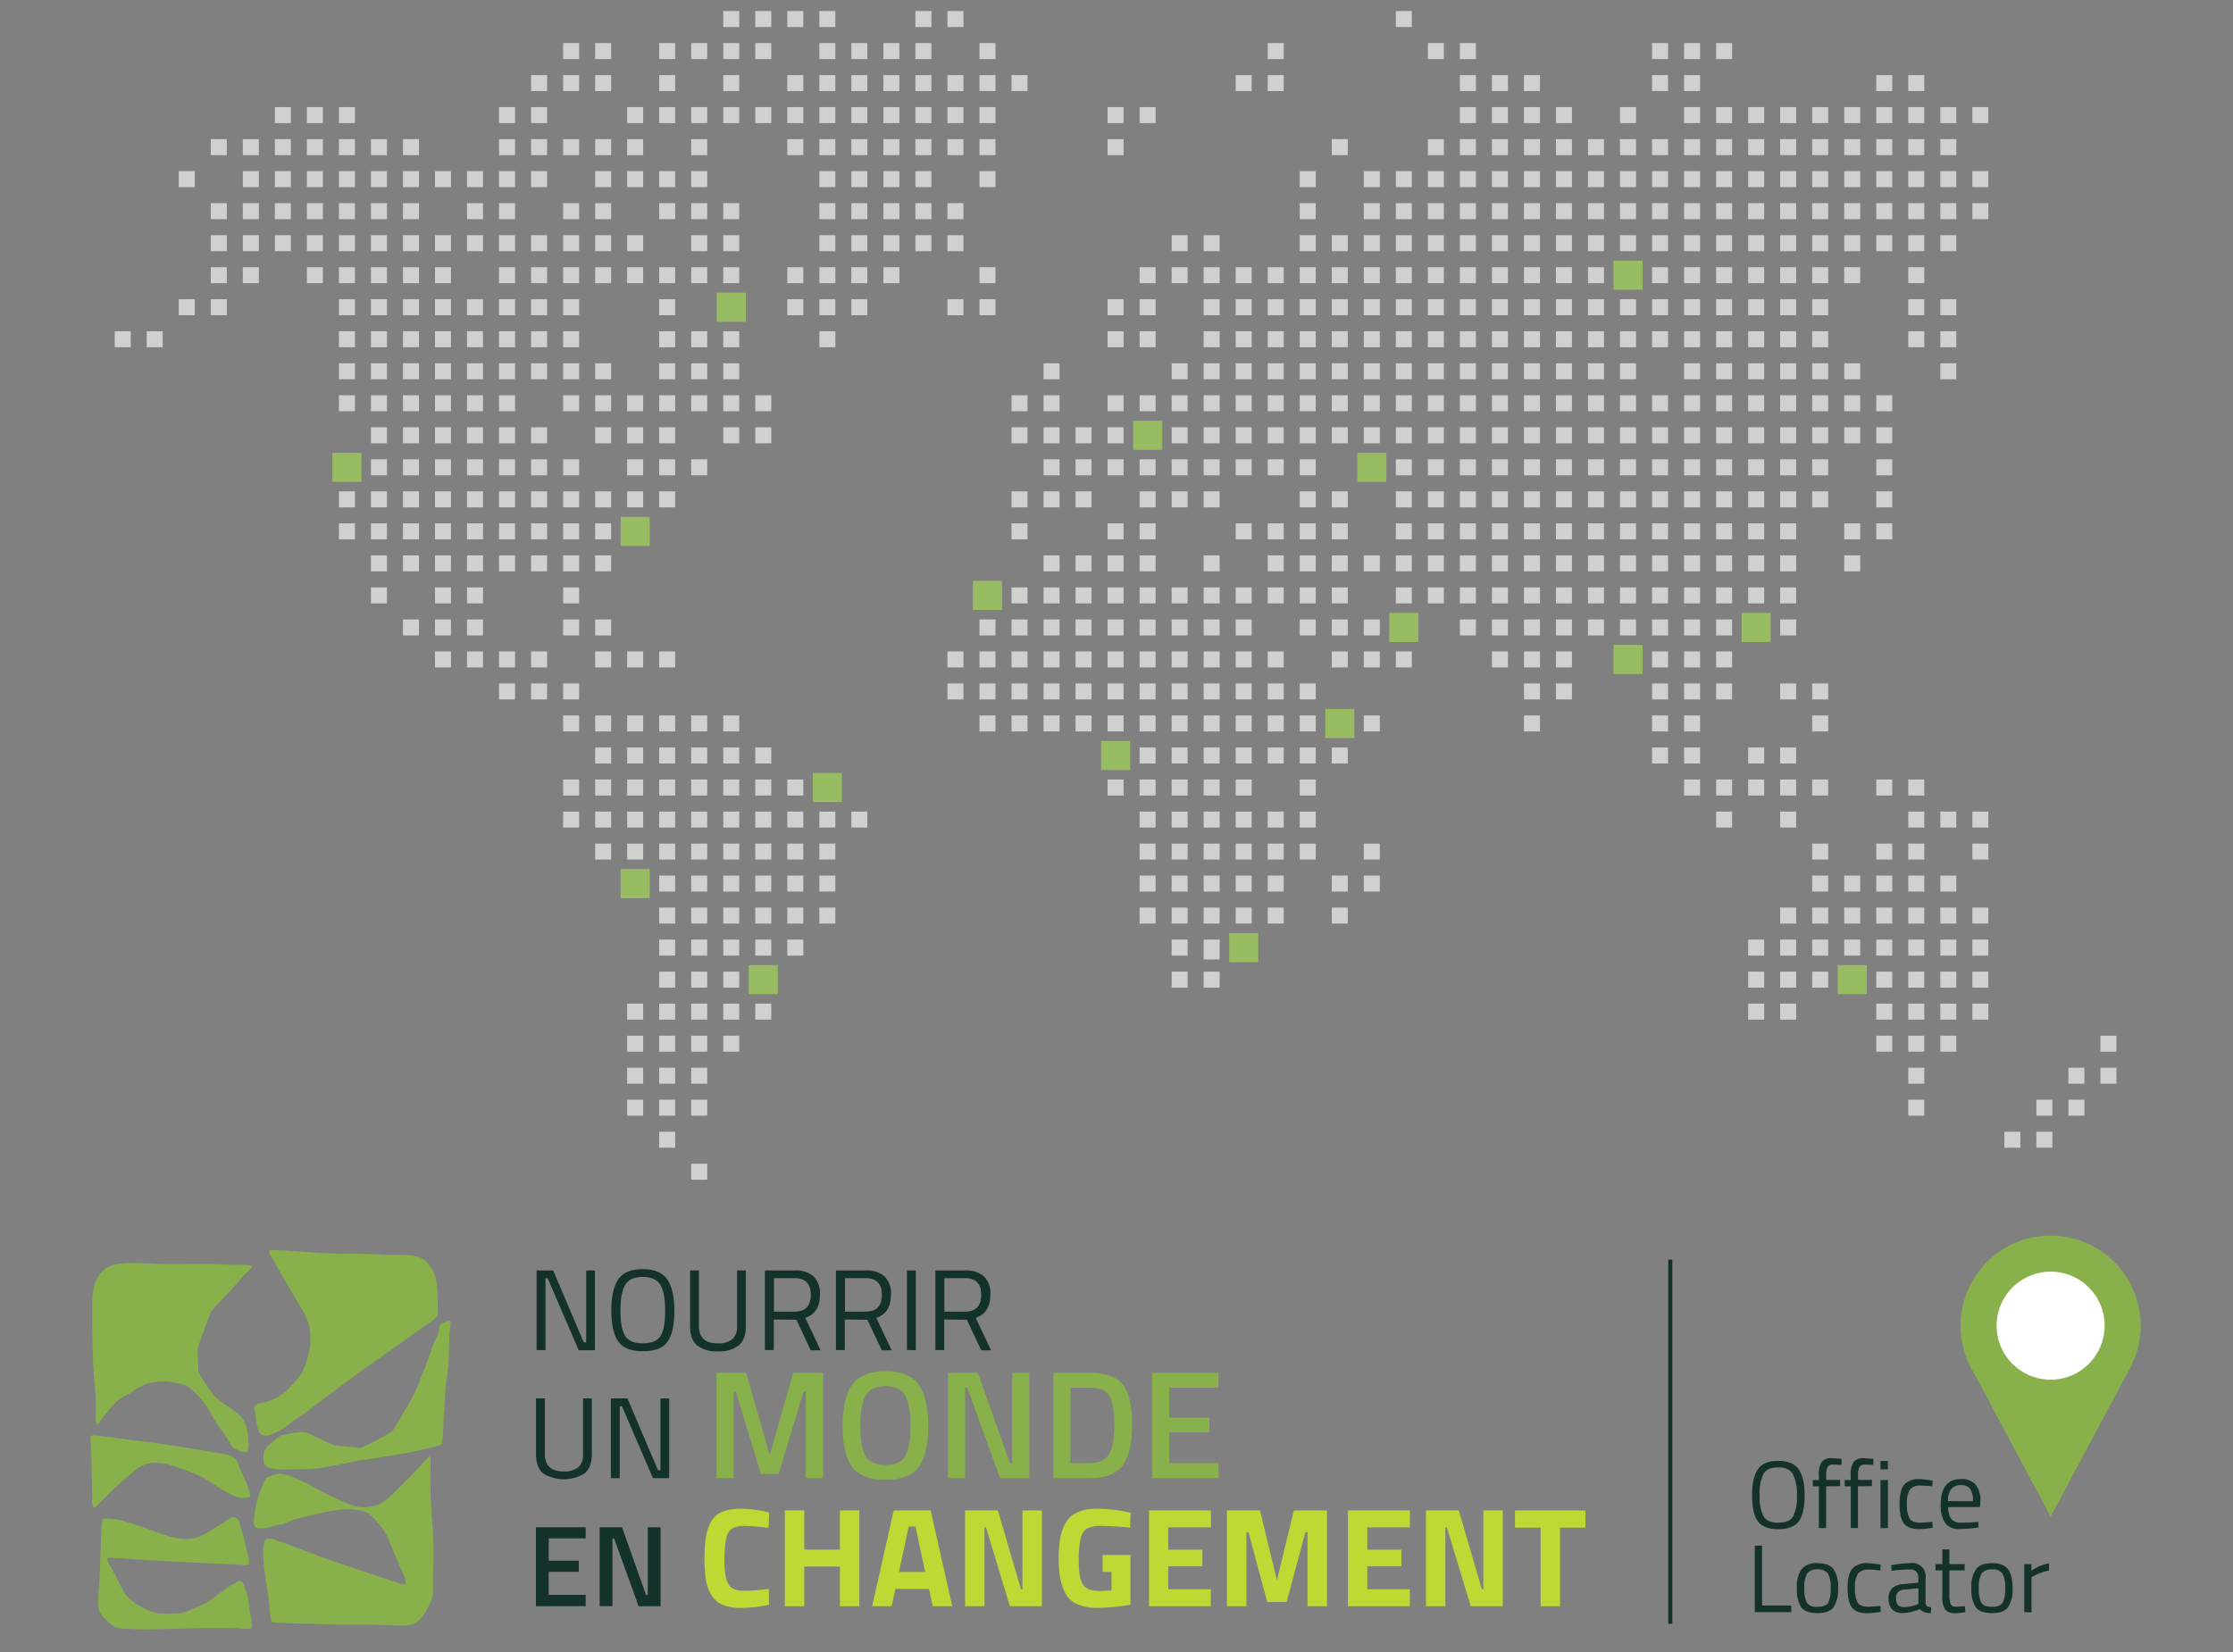 <svg id="Calque_1" data-name="Calque 1" xmlns="http://www.w3.org/2000/svg" viewBox="0 0 550 407"><rect x="0" y="0" width="550" height="407" fill="#808080" stroke="none"/><defs><style>.cls-1{fill:#d0d0ce;}.cls-2{fill:#98bc62;}.cls-3{fill:#13322b;}.cls-4,.cls-5{fill:#88b04b;}.cls-4{fill-rule:evenodd;}.cls-6{fill:#bfd833;}.cls-7{fill:#fff;}</style></defs><rect class="cls-1" x="83.48" y="97.38" width="3.94" height="3.94"/><rect class="cls-1" x="91.37" y="97.38" width="3.94" height="3.94"/><rect class="cls-1" x="83.48" y="89.5" width="3.94" height="3.94"/><rect class="cls-1" x="91.37" y="89.5" width="3.94" height="3.94"/><rect class="cls-1" x="91.37" y="105.27" width="3.94" height="3.94"/><rect class="cls-2" x="81.87" y="111.56" width="7.16" height="7.16"/><rect class="cls-1" x="91.37" y="113.16" width="3.94" height="3.94"/><rect class="cls-1" x="83.48" y="121.05" width="3.94" height="3.94"/><rect class="cls-1" x="91.37" y="121.05" width="3.94" height="3.94"/><rect class="cls-1" x="83.48" y="128.94" width="3.94" height="3.94"/><rect class="cls-1" x="91.37" y="128.94" width="3.94" height="3.94"/><rect class="cls-1" x="99.25" y="97.38" width="3.94" height="3.94"/><rect class="cls-1" x="99.25" y="105.27" width="3.94" height="3.94"/><rect class="cls-1" x="107.14" y="97.38" width="3.94" height="3.94"/><rect class="cls-1" x="99.25" y="89.5" width="3.94" height="3.94"/><rect class="cls-1" x="107.14" y="89.5" width="3.94" height="3.94"/><rect class="cls-1" x="107.14" y="105.27" width="3.94" height="3.94"/><rect class="cls-1" x="99.25" y="113.16" width="3.94" height="3.94"/><rect class="cls-1" x="107.14" y="113.16" width="3.94" height="3.94"/><rect class="cls-1" x="99.25" y="121.05" width="3.94" height="3.94"/><rect class="cls-1" x="107.14" y="121.05" width="3.94" height="3.94"/><rect class="cls-1" x="99.25" y="128.94" width="3.94" height="3.94"/><rect class="cls-1" x="107.14" y="128.94" width="3.94" height="3.94"/><rect class="cls-1" x="115.03" y="97.38" width="3.94" height="3.94"/><rect class="cls-1" x="115.03" y="89.5" width="3.94" height="3.94"/><rect class="cls-1" x="115.03" y="105.27" width="3.94" height="3.94"/><rect class="cls-1" x="115.03" y="113.16" width="3.94" height="3.94"/><rect class="cls-1" x="115.03" y="121.05" width="3.94" height="3.94"/><rect class="cls-1" x="115.03" y="128.94" width="3.94" height="3.94"/><rect class="cls-1" x="122.92" y="97.38" width="3.94" height="3.94"/><rect class="cls-1" x="122.92" y="105.27" width="3.94" height="3.94"/><rect class="cls-1" x="122.92" y="89.5" width="3.94" height="3.94"/><rect class="cls-1" x="130.81" y="89.5" width="3.94" height="3.94"/><rect class="cls-1" x="130.81" y="105.27" width="3.94" height="3.94"/><rect class="cls-1" x="122.92" y="113.16" width="3.94" height="3.94"/><rect class="cls-1" x="130.81" y="113.16" width="3.94" height="3.94"/><rect class="cls-1" x="122.92" y="121.05" width="3.94" height="3.94"/><rect class="cls-1" x="130.81" y="121.05" width="3.94" height="3.94"/><rect class="cls-1" x="122.92" y="128.94" width="3.94" height="3.94"/><rect class="cls-1" x="130.81" y="128.94" width="3.94" height="3.94"/><rect class="cls-1" x="28.26" y="81.61" width="3.94" height="3.94"/><rect class="cls-1" x="36.14" y="81.61" width="3.94" height="3.94"/><rect class="cls-1" x="51.92" y="50.05" width="3.94" height="3.94"/><rect class="cls-1" x="44.03" y="42.16" width="3.94" height="3.94"/><rect class="cls-1" x="51.92" y="57.94" width="3.94" height="3.94"/><rect class="cls-1" x="51.92" y="65.83" width="3.94" height="3.94"/><rect class="cls-1" x="44.03" y="73.72" width="3.94" height="3.94"/><rect class="cls-1" x="51.92" y="73.72" width="3.94" height="3.94"/><rect class="cls-1" x="59.81" y="50.05" width="3.94" height="3.94"/><rect class="cls-1" x="59.81" y="42.16" width="3.94" height="3.94"/><rect class="cls-1" x="59.81" y="57.94" width="3.94" height="3.94"/><rect class="cls-1" x="59.81" y="65.83" width="3.94" height="3.94"/><rect class="cls-1" x="67.7" y="50.05" width="3.94" height="3.94"/><rect class="cls-1" x="67.7" y="57.94" width="3.94" height="3.94"/><rect class="cls-1" x="75.59" y="50.05" width="3.94" height="3.94"/><rect class="cls-1" x="67.7" y="42.16" width="3.94" height="3.94"/><rect class="cls-1" x="75.59" y="42.16" width="3.94" height="3.94"/><rect class="cls-1" x="75.59" y="57.94" width="3.94" height="3.94"/><rect class="cls-1" x="75.59" y="65.83" width="3.94" height="3.94"/><rect class="cls-1" x="83.48" y="50.05" width="3.94" height="3.94"/><rect class="cls-1" x="83.48" y="57.94" width="3.94" height="3.94"/><rect class="cls-1" x="91.37" y="50.05" width="3.94" height="3.94"/><rect class="cls-1" x="83.48" y="42.16" width="3.94" height="3.94"/><rect class="cls-1" x="91.37" y="42.16" width="3.94" height="3.94"/><rect class="cls-1" x="91.37" y="57.94" width="3.94" height="3.94"/><rect class="cls-1" x="83.48" y="65.83" width="3.94" height="3.94"/><rect class="cls-1" x="91.37" y="65.83" width="3.94" height="3.94"/><rect class="cls-1" x="83.48" y="73.72" width="3.94" height="3.94"/><rect class="cls-1" x="91.37" y="73.72" width="3.94" height="3.94"/><rect class="cls-1" x="83.48" y="81.61" width="3.94" height="3.94"/><rect class="cls-1" x="91.37" y="81.61" width="3.94" height="3.94"/><rect class="cls-1" x="99.25" y="50.05" width="3.94" height="3.94"/><rect class="cls-1" x="99.25" y="57.94" width="3.94" height="3.94"/><rect class="cls-1" x="99.25" y="42.16" width="3.94" height="3.94"/><rect class="cls-1" x="107.14" y="42.16" width="3.94" height="3.94"/><rect class="cls-1" x="107.14" y="57.94" width="3.94" height="3.94"/><rect class="cls-1" x="99.25" y="65.83" width="3.94" height="3.94"/><rect class="cls-1" x="107.14" y="65.83" width="3.94" height="3.94"/><rect class="cls-1" x="99.25" y="73.72" width="3.94" height="3.94"/><rect class="cls-1" x="107.14" y="73.72" width="3.94" height="3.94"/><rect class="cls-1" x="99.25" y="81.61" width="3.94" height="3.94"/><rect class="cls-1" x="107.14" y="81.61" width="3.94" height="3.94"/><rect class="cls-1" x="115.03" y="50.05" width="3.94" height="3.94"/><rect class="cls-1" x="115.03" y="42.16" width="3.94" height="3.94"/><rect class="cls-1" x="115.03" y="57.94" width="3.94" height="3.94"/><rect class="cls-1" x="115.03" y="73.72" width="3.94" height="3.94"/><rect class="cls-1" x="115.03" y="81.61" width="3.94" height="3.94"/><rect class="cls-1" x="122.92" y="50.05" width="3.94" height="3.94"/><rect class="cls-1" x="122.92" y="57.94" width="3.94" height="3.94"/><rect class="cls-1" x="122.92" y="42.16" width="3.94" height="3.94"/><rect class="cls-1" x="130.81" y="42.16" width="3.94" height="3.94"/><rect class="cls-1" x="130.81" y="57.94" width="3.94" height="3.94"/><rect class="cls-1" x="122.92" y="65.83" width="3.94" height="3.94"/><rect class="cls-1" x="130.81" y="65.83" width="3.94" height="3.94"/><rect class="cls-1" x="122.92" y="73.72" width="3.94" height="3.94"/><rect class="cls-1" x="130.81" y="73.72" width="3.94" height="3.94"/><rect class="cls-1" x="122.92" y="81.61" width="3.94" height="3.94"/><rect class="cls-1" x="130.81" y="81.61" width="3.94" height="3.94"/><rect class="cls-1" x="138.7" y="97.38" width="3.94" height="3.94"/><rect class="cls-1" x="146.59" y="97.38" width="3.94" height="3.94"/><rect class="cls-1" x="138.7" y="89.5" width="3.94" height="3.94"/><rect class="cls-1" x="146.59" y="89.5" width="3.94" height="3.94"/><rect class="cls-1" x="146.59" y="105.27" width="3.94" height="3.94"/><rect class="cls-1" x="138.7" y="113.16" width="3.94" height="3.94"/><rect class="cls-1" x="138.7" y="121.05" width="3.94" height="3.94"/><rect class="cls-1" x="146.59" y="121.05" width="3.94" height="3.94"/><rect class="cls-1" x="138.7" y="128.94" width="3.94" height="3.94"/><rect class="cls-1" x="146.59" y="128.94" width="3.94" height="3.94"/><rect class="cls-1" x="154.47" y="97.38" width="3.94" height="3.94"/><rect class="cls-1" x="154.47" y="105.27" width="3.94" height="3.94"/><rect class="cls-1" x="162.36" y="97.38" width="3.94" height="3.94"/><rect class="cls-1" x="162.36" y="89.5" width="3.94" height="3.94"/><rect class="cls-1" x="162.36" y="105.27" width="3.94" height="3.94"/><rect class="cls-1" x="154.47" y="113.16" width="3.94" height="3.94"/><rect class="cls-1" x="162.36" y="113.16" width="3.94" height="3.94"/><rect class="cls-1" x="154.47" y="121.05" width="3.94" height="3.94"/><rect class="cls-1" x="162.36" y="121.05" width="3.94" height="3.94"/><rect class="cls-2" x="152.87" y="127.33" width="7.16" height="7.16"/><rect class="cls-1" x="170.25" y="97.38" width="3.94" height="3.94"/><rect class="cls-1" x="170.25" y="89.5" width="3.94" height="3.94"/><rect class="cls-1" x="170.25" y="113.16" width="3.94" height="3.94"/><rect class="cls-1" x="178.14" y="97.38" width="3.94" height="3.94"/><rect class="cls-1" x="178.14" y="105.27" width="3.94" height="3.94"/><rect class="cls-1" x="186.03" y="97.38" width="3.94" height="3.94"/><rect class="cls-1" x="178.14" y="89.5" width="3.94" height="3.94"/><rect class="cls-1" x="186.03" y="105.27" width="3.94" height="3.94"/><rect class="cls-1" x="91.37" y="144.72" width="3.94" height="3.94"/><rect class="cls-1" x="91.37" y="136.83" width="3.94" height="3.94"/><rect class="cls-1" x="99.25" y="152.61" width="3.94" height="3.94"/><rect class="cls-1" x="107.14" y="144.72" width="3.94" height="3.94"/><rect class="cls-1" x="99.25" y="136.83" width="3.94" height="3.94"/><rect class="cls-1" x="107.14" y="136.83" width="3.94" height="3.94"/><rect class="cls-1" x="107.14" y="152.61" width="3.94" height="3.94"/><rect class="cls-1" x="107.14" y="160.49" width="3.94" height="3.94"/><rect class="cls-1" x="115.03" y="144.72" width="3.94" height="3.94"/><rect class="cls-1" x="115.03" y="136.83" width="3.94" height="3.94"/><rect class="cls-1" x="115.03" y="152.61" width="3.94" height="3.94"/><rect class="cls-1" x="115.03" y="160.49" width="3.94" height="3.94"/><rect class="cls-1" x="122.92" y="136.83" width="3.94" height="3.94"/><rect class="cls-1" x="130.81" y="136.83" width="3.94" height="3.94"/><rect class="cls-1" x="122.92" y="160.49" width="3.94" height="3.94"/><rect class="cls-1" x="130.81" y="160.49" width="3.94" height="3.94"/><rect class="cls-1" x="122.92" y="168.38" width="3.94" height="3.94"/><rect class="cls-1" x="130.81" y="168.38" width="3.94" height="3.94"/><rect class="cls-1" x="138.7" y="144.72" width="3.94" height="3.94"/><rect class="cls-1" x="138.7" y="152.61" width="3.94" height="3.94"/><rect class="cls-1" x="138.7" y="136.83" width="3.94" height="3.94"/><rect class="cls-1" x="146.59" y="136.83" width="3.94" height="3.94"/><rect class="cls-1" x="146.59" y="152.61" width="3.94" height="3.94"/><rect class="cls-1" x="146.59" y="160.49" width="3.94" height="3.94"/><rect class="cls-1" x="138.7" y="168.38" width="3.94" height="3.94"/><rect class="cls-1" x="138.7" y="176.27" width="3.94" height="3.94"/><rect class="cls-1" x="146.59" y="176.27" width="3.94" height="3.94"/><rect class="cls-1" x="154.47" y="160.49" width="3.94" height="3.94"/><rect class="cls-1" x="162.36" y="160.49" width="3.94" height="3.94"/><rect class="cls-1" x="154.47" y="176.27" width="3.94" height="3.94"/><rect class="cls-1" x="162.36" y="176.27" width="3.94" height="3.94"/><rect class="cls-1" x="170.25" y="176.27" width="3.94" height="3.94"/><rect class="cls-1" x="178.14" y="176.27" width="3.94" height="3.94"/><rect class="cls-2" x="239.64" y="143.11" width="7.16" height="7.16"/><rect class="cls-1" x="241.25" y="152.61" width="3.94" height="3.94"/><rect class="cls-1" x="233.36" y="160.49" width="3.94" height="3.94"/><rect class="cls-1" x="241.25" y="160.49" width="3.94" height="3.94"/><rect class="cls-1" x="233.36" y="168.38" width="3.94" height="3.94"/><rect class="cls-1" x="241.25" y="168.38" width="3.94" height="3.94"/><rect class="cls-1" x="241.25" y="176.27" width="3.94" height="3.94"/><rect class="cls-1" x="138.7" y="50.05" width="3.94" height="3.94"/><rect class="cls-1" x="138.7" y="57.94" width="3.94" height="3.94"/><rect class="cls-1" x="146.59" y="50.05" width="3.94" height="3.94"/><rect class="cls-1" x="146.59" y="42.16" width="3.94" height="3.94"/><rect class="cls-1" x="146.59" y="57.94" width="3.94" height="3.94"/><rect class="cls-1" x="138.7" y="65.83" width="3.94" height="3.94"/><rect class="cls-1" x="146.59" y="65.83" width="3.94" height="3.94"/><rect class="cls-1" x="138.7" y="73.72" width="3.94" height="3.94"/><rect class="cls-1" x="138.7" y="81.61" width="3.94" height="3.94"/><rect class="cls-1" x="154.47" y="57.94" width="3.94" height="3.94"/><rect class="cls-1" x="162.36" y="50.05" width="3.94" height="3.94"/><rect class="cls-1" x="154.47" y="42.16" width="3.94" height="3.94"/><rect class="cls-1" x="162.36" y="42.16" width="3.94" height="3.94"/><rect class="cls-1" x="154.47" y="65.83" width="3.94" height="3.94"/><rect class="cls-1" x="162.36" y="65.83" width="3.94" height="3.94"/><rect class="cls-1" x="162.36" y="73.72" width="3.94" height="3.94"/><rect class="cls-1" x="162.36" y="81.61" width="3.94" height="3.94"/><rect class="cls-1" x="170.25" y="50.05" width="3.94" height="3.94"/><rect class="cls-1" x="170.25" y="42.16" width="3.94" height="3.94"/><rect class="cls-1" x="170.25" y="57.94" width="3.94" height="3.94"/><rect class="cls-1" x="170.25" y="65.83" width="3.94" height="3.94"/><rect class="cls-1" x="170.25" y="81.61" width="3.94" height="3.94"/><rect class="cls-1" x="178.14" y="50.05" width="3.94" height="3.94"/><rect class="cls-1" x="178.14" y="57.94" width="3.94" height="3.94"/><rect class="cls-1" x="178.14" y="65.83" width="3.94" height="3.94"/><rect class="cls-2" x="176.53" y="72.11" width="7.16" height="7.16"/><rect class="cls-1" x="178.14" y="81.61" width="3.94" height="3.94"/><rect class="cls-1" x="201.81" y="50.05" width="3.94" height="3.94"/><rect class="cls-1" x="201.81" y="42.16" width="3.94" height="3.94"/><rect class="cls-1" x="201.81" y="57.94" width="3.94" height="3.94"/><rect class="cls-1" x="193.92" y="65.83" width="3.94" height="3.94"/><rect class="cls-1" x="201.81" y="65.83" width="3.94" height="3.94"/><rect class="cls-1" x="193.92" y="73.72" width="3.94" height="3.94"/><rect class="cls-1" x="201.81" y="73.72" width="3.94" height="3.94"/><rect class="cls-1" x="201.81" y="81.61" width="3.94" height="3.94"/><rect class="cls-1" x="209.69" y="50.05" width="3.94" height="3.94"/><rect class="cls-1" x="209.69" y="57.94" width="3.94" height="3.94"/><rect class="cls-1" x="217.58" y="50.05" width="3.94" height="3.94"/><rect class="cls-1" x="209.69" y="42.16" width="3.94" height="3.94"/><rect class="cls-1" x="217.58" y="42.16" width="3.94" height="3.94"/><rect class="cls-1" x="217.58" y="57.94" width="3.94" height="3.94"/><rect class="cls-1" x="209.69" y="65.83" width="3.94" height="3.94"/><rect class="cls-1" x="217.58" y="65.83" width="3.94" height="3.94"/><rect class="cls-1" x="209.69" y="73.72" width="3.94" height="3.94"/><rect class="cls-1" x="225.47" y="50.05" width="3.94" height="3.94"/><rect class="cls-1" x="225.47" y="42.16" width="3.94" height="3.94"/><rect class="cls-1" x="225.47" y="57.94" width="3.94" height="3.94"/><rect class="cls-1" x="233.36" y="50.05" width="3.94" height="3.94"/><rect class="cls-1" x="233.36" y="57.94" width="3.94" height="3.94"/><rect class="cls-1" x="241.25" y="42.16" width="3.94" height="3.94"/><rect class="cls-1" x="233.36" y="73.72" width="3.94" height="3.94"/><rect class="cls-1" x="241.25" y="73.72" width="3.94" height="3.94"/><rect class="cls-1" x="241.25" y="65.83" width="3.94" height="3.94"/><rect class="cls-1" x="51.92" y="34.28" width="3.94" height="3.94"/><rect class="cls-1" x="59.81" y="34.28" width="3.94" height="3.94"/><rect class="cls-1" x="67.7" y="26.39" width="3.94" height="3.94"/><rect class="cls-1" x="75.59" y="26.39" width="3.94" height="3.94"/><rect class="cls-1" x="67.7" y="34.28" width="3.94" height="3.94"/><rect class="cls-1" x="75.59" y="34.28" width="3.94" height="3.94"/><rect class="cls-1" x="83.48" y="26.39" width="3.94" height="3.94"/><rect class="cls-1" x="83.48" y="34.28" width="3.94" height="3.94"/><rect class="cls-1" x="91.37" y="34.28" width="3.94" height="3.94"/><rect class="cls-1" x="99.25" y="34.28" width="3.94" height="3.94"/><rect class="cls-1" x="130.81" y="18.5" width="3.94" height="3.94"/><rect class="cls-1" x="122.92" y="26.39" width="3.94" height="3.94"/><rect class="cls-1" x="130.81" y="26.39" width="3.94" height="3.94"/><rect class="cls-1" x="122.92" y="34.28" width="3.94" height="3.94"/><rect class="cls-1" x="130.81" y="34.28" width="3.94" height="3.94"/><rect class="cls-1" x="138.7" y="10.61" width="3.94" height="3.94"/><rect class="cls-1" x="146.59" y="10.61" width="3.94" height="3.94"/><rect class="cls-1" x="138.7" y="18.5" width="3.94" height="3.94"/><rect class="cls-1" x="146.59" y="18.5" width="3.94" height="3.94"/><rect class="cls-1" x="138.7" y="34.28" width="3.94" height="3.94"/><rect class="cls-1" x="146.59" y="34.28" width="3.94" height="3.94"/><rect class="cls-1" x="162.36" y="10.61" width="3.94" height="3.94"/><rect class="cls-1" x="162.36" y="18.5" width="3.94" height="3.94"/><rect class="cls-1" x="154.47" y="26.39" width="3.94" height="3.94"/><rect class="cls-1" x="162.36" y="26.39" width="3.94" height="3.94"/><rect class="cls-1" x="154.47" y="34.28" width="3.94" height="3.94"/><rect class="cls-1" x="170.25" y="10.61" width="3.94" height="3.94"/><rect class="cls-1" x="170.25" y="26.39" width="3.94" height="3.94"/><rect class="cls-1" x="170.25" y="34.28" width="3.94" height="3.94"/><rect class="cls-1" x="178.14" y="2.72" width="3.94" height="3.94"/><rect class="cls-1" x="178.14" y="10.61" width="3.94" height="3.94"/><rect class="cls-1" x="186.03" y="2.72" width="3.94" height="3.94"/><rect class="cls-1" x="186.03" y="10.61" width="3.94" height="3.94"/><rect class="cls-1" x="178.14" y="18.5" width="3.94" height="3.94"/><rect class="cls-1" x="178.14" y="26.39" width="3.94" height="3.94"/><rect class="cls-1" x="186.03" y="26.39" width="3.94" height="3.94"/><rect class="cls-1" x="193.92" y="2.72" width="3.94" height="3.94"/><rect class="cls-1" x="201.81" y="2.72" width="3.94" height="3.94"/><rect class="cls-1" x="201.81" y="10.61" width="3.94" height="3.94"/><rect class="cls-1" x="193.92" y="18.5" width="3.94" height="3.94"/><rect class="cls-1" x="201.81" y="18.5" width="3.94" height="3.94"/><rect class="cls-1" x="193.92" y="26.39" width="3.94" height="3.94"/><rect class="cls-1" x="201.81" y="26.39" width="3.94" height="3.94"/><rect class="cls-1" x="193.92" y="34.28" width="3.94" height="3.94"/><rect class="cls-1" x="201.81" y="34.28" width="3.94" height="3.94"/><rect class="cls-1" x="209.69" y="10.61" width="3.94" height="3.94"/><rect class="cls-1" x="217.58" y="10.61" width="3.94" height="3.94"/><rect class="cls-1" x="209.69" y="18.5" width="3.94" height="3.94"/><rect class="cls-1" x="217.58" y="18.5" width="3.94" height="3.94"/><rect class="cls-1" x="209.69" y="26.39" width="3.94" height="3.94"/><rect class="cls-1" x="217.58" y="26.39" width="3.94" height="3.94"/><rect class="cls-1" x="209.69" y="34.28" width="3.94" height="3.94"/><rect class="cls-1" x="217.58" y="34.28" width="3.94" height="3.94"/><rect class="cls-1" x="225.47" y="2.72" width="3.94" height="3.94"/><rect class="cls-1" x="225.47" y="10.61" width="3.94" height="3.94"/><rect class="cls-1" x="225.47" y="18.5" width="3.94" height="3.94"/><rect class="cls-1" x="225.47" y="26.39" width="3.94" height="3.94"/><rect class="cls-1" x="225.47" y="34.28" width="3.94" height="3.94"/><rect class="cls-1" x="233.36" y="2.72" width="3.94" height="3.94"/><rect class="cls-1" x="241.25" y="10.61" width="3.94" height="3.94"/><rect class="cls-1" x="233.36" y="18.5" width="3.94" height="3.94"/><rect class="cls-1" x="241.25" y="18.5" width="3.94" height="3.94"/><rect class="cls-1" x="233.36" y="26.39" width="3.94" height="3.94"/><rect class="cls-1" x="241.25" y="26.39" width="3.94" height="3.94"/><rect class="cls-1" x="233.36" y="34.28" width="3.94" height="3.94"/><rect class="cls-1" x="241.25" y="34.28" width="3.94" height="3.94"/><rect class="cls-1" x="249.14" y="97.38" width="3.94" height="3.94"/><rect class="cls-1" x="249.14" y="105.27" width="3.94" height="3.94"/><rect class="cls-1" x="257.03" y="97.38" width="3.94" height="3.94"/><rect class="cls-1" x="257.03" y="89.5" width="3.94" height="3.94"/><rect class="cls-1" x="257.03" y="105.27" width="3.94" height="3.94"/><rect class="cls-1" x="257.03" y="113.16" width="3.94" height="3.94"/><rect class="cls-1" x="249.14" y="121.05" width="3.94" height="3.94"/><rect class="cls-1" x="257.03" y="121.05" width="3.94" height="3.94"/><rect class="cls-1" x="249.14" y="128.94" width="3.94" height="3.94"/><rect class="cls-1" x="264.91" y="105.27" width="3.94" height="3.94"/><rect class="cls-1" x="272.8" y="97.38" width="3.94" height="3.94"/><rect class="cls-1" x="272.8" y="105.27" width="3.94" height="3.94"/><rect class="cls-1" x="264.91" y="113.16" width="3.94" height="3.94"/><rect class="cls-1" x="272.8" y="113.16" width="3.94" height="3.94"/><rect class="cls-1" x="264.91" y="121.05" width="3.94" height="3.94"/><rect class="cls-1" x="272.8" y="128.94" width="3.94" height="3.94"/><rect class="cls-1" x="280.69" y="97.38" width="3.94" height="3.94"/><rect class="cls-2" x="279.09" y="103.67" width="7.16" height="7.16"/><rect class="cls-1" x="288.58" y="97.38" width="3.94" height="3.94"/><rect class="cls-1" x="288.58" y="89.5" width="3.94" height="3.94"/><rect class="cls-1" x="288.58" y="105.27" width="3.94" height="3.94"/><rect class="cls-1" x="280.69" y="113.16" width="3.94" height="3.94"/><rect class="cls-1" x="288.58" y="113.16" width="3.94" height="3.94"/><rect class="cls-1" x="280.69" y="121.05" width="3.94" height="3.94"/><rect class="cls-1" x="288.58" y="121.05" width="3.94" height="3.94"/><rect class="cls-1" x="280.69" y="128.94" width="3.94" height="3.94"/><rect class="cls-1" x="296.47" y="97.38" width="3.94" height="3.94"/><rect class="cls-1" x="296.47" y="89.5" width="3.94" height="3.94"/><rect class="cls-1" x="296.47" y="105.27" width="3.94" height="3.94"/><rect class="cls-1" x="296.47" y="113.16" width="3.94" height="3.94"/><rect class="cls-1" x="296.47" y="121.05" width="3.94" height="3.94"/><rect class="cls-1" x="304.36" y="97.38" width="3.94" height="3.94"/><rect class="cls-1" x="304.36" y="105.27" width="3.94" height="3.94"/><rect class="cls-1" x="312.25" y="97.38" width="3.94" height="3.94"/><rect class="cls-1" x="304.36" y="89.5" width="3.94" height="3.94"/><rect class="cls-1" x="312.25" y="89.5" width="3.94" height="3.94"/><rect class="cls-1" x="312.25" y="105.27" width="3.94" height="3.94"/><rect class="cls-1" x="304.36" y="113.16" width="3.94" height="3.94"/><rect class="cls-1" x="312.25" y="113.16" width="3.94" height="3.94"/><rect class="cls-1" x="304.36" y="128.94" width="3.94" height="3.94"/><rect class="cls-1" x="312.25" y="128.94" width="3.94" height="3.94"/><rect class="cls-1" x="272.8" y="73.72" width="3.94" height="3.94"/><rect class="cls-1" x="272.8" y="81.61" width="3.94" height="3.94"/><rect class="cls-1" x="288.58" y="57.94" width="3.94" height="3.94"/><rect class="cls-1" x="280.69" y="65.83" width="3.94" height="3.94"/><rect class="cls-1" x="288.58" y="65.83" width="3.94" height="3.94"/><rect class="cls-1" x="280.69" y="73.72" width="3.94" height="3.94"/><rect class="cls-1" x="280.69" y="81.61" width="3.94" height="3.94"/><rect class="cls-1" x="296.47" y="57.94" width="3.94" height="3.94"/><rect class="cls-1" x="296.47" y="65.83" width="3.94" height="3.94"/><rect class="cls-1" x="296.47" y="73.72" width="3.94" height="3.94"/><rect class="cls-1" x="296.47" y="81.61" width="3.94" height="3.94"/><rect class="cls-1" x="304.36" y="65.83" width="3.94" height="3.94"/><rect class="cls-1" x="312.25" y="65.83" width="3.94" height="3.94"/><rect class="cls-1" x="304.36" y="73.72" width="3.94" height="3.94"/><rect class="cls-1" x="312.25" y="73.72" width="3.94" height="3.94"/><rect class="cls-1" x="304.36" y="81.61" width="3.94" height="3.94"/><rect class="cls-1" x="312.25" y="81.61" width="3.94" height="3.94"/><rect class="cls-1" x="320.13" y="97.38" width="3.94" height="3.94"/><rect class="cls-1" x="320.13" y="105.27" width="3.94" height="3.94"/><rect class="cls-1" x="328.02" y="97.38" width="3.94" height="3.94"/><rect class="cls-1" x="320.13" y="89.5" width="3.94" height="3.94"/><rect class="cls-1" x="328.02" y="89.5" width="3.94" height="3.94"/><rect class="cls-1" x="328.02" y="105.27" width="3.94" height="3.94"/><rect class="cls-1" x="320.13" y="113.16" width="3.94" height="3.94"/><rect class="cls-1" x="320.13" y="121.05" width="3.94" height="3.94"/><rect class="cls-1" x="328.02" y="121.05" width="3.94" height="3.94"/><rect class="cls-1" x="320.13" y="128.94" width="3.94" height="3.94"/><rect class="cls-1" x="328.02" y="128.94" width="3.94" height="3.94"/><rect class="cls-1" x="335.91" y="97.38" width="3.94" height="3.94"/><rect class="cls-1" x="335.91" y="105.27" width="3.94" height="3.94"/><rect class="cls-1" x="343.8" y="97.38" width="3.94" height="3.94"/><rect class="cls-1" x="335.91" y="89.5" width="3.94" height="3.94"/><rect class="cls-1" x="343.8" y="89.5" width="3.94" height="3.94"/><rect class="cls-1" x="343.8" y="105.27" width="3.94" height="3.94"/><rect class="cls-2" x="334.31" y="111.56" width="7.16" height="7.16"/><rect class="cls-1" x="343.8" y="113.16" width="3.94" height="3.94"/><rect class="cls-1" x="343.8" y="121.05" width="3.94" height="3.94"/><rect class="cls-1" x="343.8" y="128.94" width="3.94" height="3.94"/><rect class="cls-1" x="351.69" y="97.38" width="3.94" height="3.94"/><rect class="cls-1" x="351.69" y="89.5" width="3.94" height="3.94"/><rect class="cls-1" x="351.69" y="105.27" width="3.94" height="3.94"/><rect class="cls-1" x="351.69" y="113.16" width="3.94" height="3.94"/><rect class="cls-1" x="351.69" y="121.05" width="3.94" height="3.94"/><rect class="cls-1" x="351.69" y="128.94" width="3.94" height="3.94"/><rect class="cls-1" x="359.58" y="97.38" width="3.94" height="3.94"/><rect class="cls-1" x="359.58" y="105.27" width="3.94" height="3.94"/><rect class="cls-1" x="367.47" y="97.38" width="3.94" height="3.94"/><rect class="cls-1" x="359.58" y="89.5" width="3.94" height="3.94"/><rect class="cls-1" x="367.47" y="89.5" width="3.94" height="3.94"/><rect class="cls-1" x="367.47" y="105.27" width="3.94" height="3.94"/><rect class="cls-1" x="359.58" y="113.16" width="3.94" height="3.94"/><rect class="cls-1" x="367.47" y="113.16" width="3.94" height="3.94"/><rect class="cls-1" x="359.58" y="121.05" width="3.94" height="3.94"/><rect class="cls-1" x="367.47" y="121.05" width="3.94" height="3.94"/><rect class="cls-1" x="359.58" y="128.94" width="3.94" height="3.94"/><rect class="cls-1" x="367.47" y="128.94" width="3.94" height="3.94"/><rect class="cls-1" x="375.36" y="97.38" width="3.94" height="3.94"/><rect class="cls-1" x="375.36" y="105.27" width="3.94" height="3.94"/><rect class="cls-1" x="383.24" y="97.38" width="3.94" height="3.94"/><rect class="cls-1" x="375.36" y="89.5" width="3.94" height="3.94"/><rect class="cls-1" x="383.24" y="89.5" width="3.94" height="3.94"/><rect class="cls-1" x="383.24" y="105.27" width="3.94" height="3.94"/><rect class="cls-1" x="375.36" y="113.16" width="3.94" height="3.94"/><rect class="cls-1" x="383.24" y="113.16" width="3.94" height="3.94"/><rect class="cls-1" x="375.36" y="121.05" width="3.94" height="3.94"/><rect class="cls-1" x="383.24" y="121.05" width="3.94" height="3.94"/><rect class="cls-1" x="375.36" y="128.94" width="3.94" height="3.94"/><rect class="cls-1" x="383.24" y="128.94" width="3.94" height="3.94"/><rect class="cls-1" x="391.13" y="97.38" width="3.94" height="3.94"/><rect class="cls-1" x="391.13" y="105.27" width="3.94" height="3.94"/><rect class="cls-1" x="399.02" y="97.38" width="3.94" height="3.94"/><rect class="cls-1" x="391.13" y="89.5" width="3.94" height="3.94"/><rect class="cls-1" x="399.02" y="89.5" width="3.94" height="3.94"/><rect class="cls-1" x="399.02" y="105.27" width="3.94" height="3.94"/><rect class="cls-1" x="391.13" y="113.16" width="3.94" height="3.94"/><rect class="cls-1" x="399.02" y="113.16" width="3.94" height="3.94"/><rect class="cls-1" x="391.13" y="121.05" width="3.94" height="3.94"/><rect class="cls-1" x="399.02" y="121.05" width="3.94" height="3.94"/><rect class="cls-1" x="391.13" y="128.94" width="3.94" height="3.94"/><rect class="cls-1" x="399.02" y="128.94" width="3.94" height="3.94"/><rect class="cls-1" x="406.91" y="97.38" width="3.94" height="3.94"/><rect class="cls-1" x="406.91" y="105.27" width="3.94" height="3.94"/><rect class="cls-1" x="406.91" y="113.16" width="3.94" height="3.94"/><rect class="cls-1" x="406.91" y="121.05" width="3.94" height="3.94"/><rect class="cls-1" x="406.91" y="128.94" width="3.94" height="3.94"/><rect class="cls-1" x="414.8" y="97.38" width="3.94" height="3.94"/><rect class="cls-1" x="414.8" y="105.27" width="3.94" height="3.94"/><rect class="cls-1" x="422.69" y="97.38" width="3.94" height="3.94"/><rect class="cls-1" x="414.8" y="89.5" width="3.94" height="3.94"/><rect class="cls-1" x="422.69" y="89.5" width="3.94" height="3.94"/><rect class="cls-1" x="422.69" y="105.27" width="3.94" height="3.94"/><rect class="cls-1" x="414.8" y="113.16" width="3.94" height="3.94"/><rect class="cls-1" x="422.69" y="113.16" width="3.94" height="3.94"/><rect class="cls-1" x="414.8" y="121.05" width="3.94" height="3.94"/><rect class="cls-1" x="422.69" y="121.05" width="3.94" height="3.94"/><rect class="cls-1" x="414.8" y="128.94" width="3.94" height="3.94"/><rect class="cls-1" x="422.69" y="128.94" width="3.94" height="3.94"/><rect class="cls-1" x="249.14" y="144.72" width="3.94" height="3.94"/><rect class="cls-1" x="249.14" y="152.61" width="3.94" height="3.94"/><rect class="cls-1" x="257.03" y="144.72" width="3.94" height="3.94"/><rect class="cls-1" x="257.03" y="136.83" width="3.94" height="3.94"/><rect class="cls-1" x="257.03" y="152.61" width="3.94" height="3.94"/><rect class="cls-1" x="249.14" y="160.49" width="3.94" height="3.94"/><rect class="cls-1" x="257.03" y="160.49" width="3.94" height="3.94"/><rect class="cls-1" x="249.14" y="168.38" width="3.94" height="3.94"/><rect class="cls-1" x="257.03" y="168.38" width="3.94" height="3.94"/><rect class="cls-1" x="249.14" y="176.27" width="3.94" height="3.94"/><rect class="cls-1" x="257.03" y="176.27" width="3.94" height="3.94"/><rect class="cls-1" x="264.91" y="144.72" width="3.94" height="3.94"/><rect class="cls-1" x="264.91" y="152.61" width="3.94" height="3.94"/><rect class="cls-1" x="272.8" y="144.72" width="3.94" height="3.94"/><rect class="cls-1" x="264.91" y="136.83" width="3.94" height="3.94"/><rect class="cls-1" x="272.8" y="136.83" width="3.94" height="3.94"/><rect class="cls-1" x="272.8" y="152.61" width="3.94" height="3.94"/><rect class="cls-1" x="264.91" y="160.49" width="3.94" height="3.94"/><rect class="cls-1" x="272.8" y="160.49" width="3.94" height="3.94"/><rect class="cls-1" x="264.91" y="168.38" width="3.94" height="3.94"/><rect class="cls-1" x="272.8" y="168.38" width="3.94" height="3.94"/><rect class="cls-1" x="264.91" y="176.27" width="3.94" height="3.94"/><rect class="cls-1" x="272.8" y="176.27" width="3.94" height="3.94"/><rect class="cls-1" x="280.69" y="144.72" width="3.94" height="3.94"/><rect class="cls-1" x="280.69" y="152.61" width="3.94" height="3.94"/><rect class="cls-1" x="288.58" y="144.72" width="3.94" height="3.94"/><rect class="cls-1" x="280.69" y="136.83" width="3.94" height="3.94"/><rect class="cls-1" x="288.58" y="152.61" width="3.94" height="3.94"/><rect class="cls-1" x="280.69" y="160.49" width="3.94" height="3.94"/><rect class="cls-1" x="288.58" y="160.49" width="3.94" height="3.94"/><rect class="cls-1" x="280.69" y="168.38" width="3.94" height="3.94"/><rect class="cls-1" x="288.58" y="168.38" width="3.94" height="3.94"/><rect class="cls-1" x="280.69" y="176.27" width="3.94" height="3.94"/><rect class="cls-1" x="288.58" y="176.27" width="3.94" height="3.94"/><rect class="cls-1" x="296.47" y="144.72" width="3.94" height="3.94"/><rect class="cls-1" x="296.47" y="136.83" width="3.94" height="3.94"/><rect class="cls-1" x="296.47" y="152.61" width="3.94" height="3.94"/><rect class="cls-1" x="296.47" y="160.49" width="3.94" height="3.94"/><rect class="cls-1" x="296.47" y="168.38" width="3.94" height="3.94"/><rect class="cls-1" x="296.47" y="176.27" width="3.94" height="3.94"/><rect class="cls-1" x="304.36" y="144.72" width="3.94" height="3.94"/><rect class="cls-1" x="304.36" y="152.61" width="3.94" height="3.94"/><rect class="cls-1" x="312.25" y="144.72" width="3.94" height="3.94"/><rect class="cls-1" x="312.25" y="136.83" width="3.94" height="3.94"/><rect class="cls-1" x="304.36" y="160.49" width="3.94" height="3.94"/><rect class="cls-1" x="312.25" y="160.49" width="3.94" height="3.94"/><rect class="cls-1" x="304.36" y="168.38" width="3.94" height="3.94"/><rect class="cls-1" x="312.25" y="168.38" width="3.94" height="3.94"/><rect class="cls-1" x="304.36" y="176.27" width="3.94" height="3.94"/><rect class="cls-1" x="312.25" y="176.27" width="3.94" height="3.94"/><rect class="cls-1" x="320.13" y="144.72" width="3.94" height="3.94"/><rect class="cls-1" x="320.13" y="152.61" width="3.94" height="3.94"/><rect class="cls-1" x="328.02" y="144.72" width="3.94" height="3.94"/><rect class="cls-1" x="320.13" y="136.83" width="3.94" height="3.94"/><rect class="cls-1" x="328.02" y="136.83" width="3.94" height="3.94"/><rect class="cls-1" x="328.02" y="152.61" width="3.94" height="3.94"/><rect class="cls-1" x="328.02" y="160.49" width="3.94" height="3.94"/><rect class="cls-1" x="320.13" y="168.38" width="3.94" height="3.94"/><rect class="cls-1" x="320.13" y="176.27" width="3.94" height="3.94"/><rect class="cls-2" x="326.42" y="174.66" width="7.16" height="7.16"/><rect class="cls-1" x="335.91" y="152.61" width="3.94" height="3.94"/><rect class="cls-1" x="343.8" y="144.72" width="3.94" height="3.94"/><rect class="cls-1" x="335.91" y="136.83" width="3.94" height="3.94"/><rect class="cls-1" x="343.8" y="136.83" width="3.94" height="3.94"/><rect class="cls-2" x="342.19" y="151" width="7.16" height="7.16"/><rect class="cls-1" x="335.91" y="160.49" width="3.94" height="3.94"/><rect class="cls-1" x="343.8" y="160.49" width="3.94" height="3.94"/><rect class="cls-1" x="335.91" y="176.27" width="3.94" height="3.94"/><rect class="cls-1" x="351.69" y="144.72" width="3.94" height="3.94"/><rect class="cls-1" x="351.69" y="136.83" width="3.94" height="3.94"/><rect class="cls-1" x="359.58" y="144.72" width="3.94" height="3.94"/><rect class="cls-1" x="359.58" y="152.61" width="3.94" height="3.94"/><rect class="cls-1" x="367.47" y="144.72" width="3.94" height="3.94"/><rect class="cls-1" x="359.58" y="136.83" width="3.94" height="3.94"/><rect class="cls-1" x="367.47" y="136.83" width="3.94" height="3.94"/><rect class="cls-1" x="367.47" y="152.61" width="3.94" height="3.94"/><rect class="cls-1" x="367.47" y="160.49" width="3.94" height="3.94"/><rect class="cls-1" x="375.36" y="144.72" width="3.94" height="3.94"/><rect class="cls-1" x="375.36" y="152.61" width="3.94" height="3.94"/><rect class="cls-1" x="383.24" y="144.72" width="3.94" height="3.94"/><rect class="cls-1" x="375.36" y="136.83" width="3.94" height="3.94"/><rect class="cls-1" x="383.24" y="136.83" width="3.94" height="3.94"/><rect class="cls-1" x="383.24" y="152.61" width="3.94" height="3.94"/><rect class="cls-1" x="375.36" y="160.49" width="3.94" height="3.94"/><rect class="cls-1" x="383.24" y="160.49" width="3.94" height="3.94"/><rect class="cls-1" x="375.36" y="168.38" width="3.94" height="3.94"/><rect class="cls-1" x="383.24" y="168.38" width="3.94" height="3.94"/><rect class="cls-1" x="375.36" y="176.27" width="3.94" height="3.94"/><rect class="cls-1" x="391.13" y="144.72" width="3.94" height="3.94"/><rect class="cls-1" x="391.13" y="152.61" width="3.94" height="3.94"/><rect class="cls-1" x="399.02" y="144.72" width="3.94" height="3.94"/><rect class="cls-1" x="391.13" y="136.83" width="3.94" height="3.94"/><rect class="cls-1" x="399.02" y="136.83" width="3.94" height="3.94"/><rect class="cls-1" x="399.02" y="152.61" width="3.94" height="3.94"/><rect class="cls-2" x="397.41" y="158.89" width="7.16" height="7.16"/><rect class="cls-1" x="406.91" y="144.72" width="3.94" height="3.94"/><rect class="cls-1" x="406.91" y="136.83" width="3.94" height="3.94"/><rect class="cls-1" x="406.91" y="152.61" width="3.94" height="3.94"/><rect class="cls-1" x="406.91" y="160.49" width="3.94" height="3.94"/><rect class="cls-1" x="406.91" y="168.38" width="3.94" height="3.94"/><rect class="cls-1" x="406.91" y="176.27" width="3.94" height="3.94"/><rect class="cls-1" x="414.8" y="144.72" width="3.94" height="3.94"/><rect class="cls-1" x="414.8" y="152.61" width="3.94" height="3.94"/><rect class="cls-1" x="422.69" y="144.72" width="3.94" height="3.94"/><rect class="cls-1" x="414.8" y="136.83" width="3.94" height="3.94"/><rect class="cls-1" x="422.69" y="136.83" width="3.94" height="3.94"/><rect class="cls-1" x="422.69" y="152.61" width="3.94" height="3.94"/><rect class="cls-1" x="414.8" y="160.49" width="3.94" height="3.94"/><rect class="cls-1" x="422.69" y="160.49" width="3.94" height="3.94"/><rect class="cls-1" x="414.8" y="168.38" width="3.94" height="3.94"/><rect class="cls-1" x="422.69" y="168.38" width="3.94" height="3.94"/><rect class="cls-1" x="414.8" y="176.27" width="3.94" height="3.94"/><rect class="cls-1" x="320.13" y="50.05" width="3.94" height="3.94"/><rect class="cls-1" x="320.13" y="57.94" width="3.94" height="3.94"/><rect class="cls-1" x="320.13" y="42.16" width="3.94" height="3.94"/><rect class="cls-1" x="328.02" y="57.94" width="3.94" height="3.94"/><rect class="cls-1" x="320.13" y="65.83" width="3.94" height="3.94"/><rect class="cls-1" x="328.02" y="65.83" width="3.94" height="3.94"/><rect class="cls-1" x="320.13" y="73.72" width="3.94" height="3.94"/><rect class="cls-1" x="328.02" y="73.72" width="3.94" height="3.94"/><rect class="cls-1" x="320.13" y="81.61" width="3.94" height="3.94"/><rect class="cls-1" x="328.02" y="81.61" width="3.94" height="3.94"/><rect class="cls-1" x="335.91" y="50.05" width="3.94" height="3.94"/><rect class="cls-1" x="335.91" y="57.94" width="3.94" height="3.94"/><rect class="cls-1" x="343.8" y="50.05" width="3.94" height="3.94"/><rect class="cls-1" x="335.91" y="42.16" width="3.94" height="3.94"/><rect class="cls-1" x="343.8" y="42.16" width="3.94" height="3.94"/><rect class="cls-1" x="343.8" y="57.94" width="3.94" height="3.94"/><rect class="cls-1" x="335.91" y="65.83" width="3.94" height="3.94"/><rect class="cls-1" x="343.8" y="65.83" width="3.94" height="3.94"/><rect class="cls-1" x="335.91" y="73.72" width="3.94" height="3.94"/><rect class="cls-1" x="343.8" y="73.72" width="3.94" height="3.94"/><rect class="cls-1" x="335.91" y="81.61" width="3.94" height="3.94"/><rect class="cls-1" x="343.8" y="81.61" width="3.94" height="3.94"/><rect class="cls-1" x="351.69" y="50.05" width="3.94" height="3.94"/><rect class="cls-1" x="351.69" y="42.16" width="3.94" height="3.94"/><rect class="cls-1" x="351.69" y="57.94" width="3.94" height="3.94"/><rect class="cls-1" x="351.69" y="65.83" width="3.94" height="3.94"/><rect class="cls-1" x="351.69" y="73.72" width="3.94" height="3.94"/><rect class="cls-1" x="351.69" y="81.61" width="3.94" height="3.94"/><rect class="cls-1" x="359.58" y="50.05" width="3.94" height="3.94"/><rect class="cls-1" x="359.58" y="57.94" width="3.94" height="3.94"/><rect class="cls-1" x="367.47" y="50.05" width="3.94" height="3.94"/><rect class="cls-1" x="359.58" y="42.16" width="3.94" height="3.94"/><rect class="cls-1" x="367.47" y="42.16" width="3.94" height="3.94"/><rect class="cls-1" x="367.47" y="57.94" width="3.94" height="3.94"/><rect class="cls-1" x="359.58" y="65.83" width="3.94" height="3.94"/><rect class="cls-1" x="367.47" y="65.83" width="3.94" height="3.94"/><rect class="cls-1" x="359.58" y="73.72" width="3.94" height="3.94"/><rect class="cls-1" x="367.47" y="73.72" width="3.94" height="3.94"/><rect class="cls-1" x="359.58" y="81.61" width="3.94" height="3.94"/><rect class="cls-1" x="367.47" y="81.61" width="3.94" height="3.94"/><rect class="cls-1" x="375.36" y="50.05" width="3.94" height="3.94"/><rect class="cls-1" x="375.36" y="57.94" width="3.94" height="3.94"/><rect class="cls-1" x="383.24" y="50.05" width="3.94" height="3.94"/><rect class="cls-1" x="375.36" y="42.16" width="3.94" height="3.94"/><rect class="cls-1" x="383.24" y="42.16" width="3.94" height="3.94"/><rect class="cls-1" x="383.24" y="57.94" width="3.94" height="3.94"/><rect class="cls-1" x="375.36" y="65.83" width="3.94" height="3.94"/><rect class="cls-1" x="383.24" y="65.83" width="3.94" height="3.94"/><rect class="cls-1" x="375.36" y="73.72" width="3.94" height="3.94"/><rect class="cls-1" x="383.24" y="73.72" width="3.94" height="3.94"/><rect class="cls-1" x="375.36" y="81.61" width="3.94" height="3.94"/><rect class="cls-1" x="383.24" y="81.61" width="3.94" height="3.94"/><rect class="cls-1" x="391.13" y="50.05" width="3.94" height="3.94"/><rect class="cls-1" x="391.13" y="57.94" width="3.94" height="3.94"/><rect class="cls-1" x="399.02" y="50.05" width="3.94" height="3.94"/><rect class="cls-1" x="391.13" y="42.16" width="3.94" height="3.94"/><rect class="cls-1" x="399.02" y="42.16" width="3.94" height="3.94"/><rect class="cls-1" x="399.02" y="57.94" width="3.94" height="3.94"/><rect class="cls-1" x="391.13" y="65.83" width="3.94" height="3.94"/><rect class="cls-2" x="397.41" y="64.22" width="7.16" height="7.16"/><rect class="cls-1" x="391.13" y="73.72" width="3.94" height="3.94"/><rect class="cls-1" x="399.02" y="73.72" width="3.94" height="3.94"/><rect class="cls-1" x="391.13" y="81.61" width="3.94" height="3.94"/><rect class="cls-1" x="399.02" y="81.61" width="3.94" height="3.94"/><rect class="cls-1" x="406.91" y="50.05" width="3.94" height="3.94"/><rect class="cls-1" x="406.91" y="42.16" width="3.94" height="3.94"/><rect class="cls-1" x="406.91" y="57.94" width="3.94" height="3.94"/><rect class="cls-1" x="406.91" y="65.83" width="3.94" height="3.94"/><rect class="cls-1" x="406.91" y="73.72" width="3.94" height="3.94"/><rect class="cls-1" x="406.91" y="81.61" width="3.94" height="3.94"/><rect class="cls-1" x="414.8" y="50.05" width="3.94" height="3.94"/><rect class="cls-1" x="414.8" y="57.94" width="3.94" height="3.94"/><rect class="cls-1" x="422.69" y="50.05" width="3.94" height="3.94"/><rect class="cls-1" x="414.8" y="42.16" width="3.94" height="3.94"/><rect class="cls-1" x="422.69" y="42.16" width="3.94" height="3.94"/><rect class="cls-1" x="422.69" y="57.94" width="3.94" height="3.94"/><rect class="cls-1" x="414.8" y="65.83" width="3.94" height="3.94"/><rect class="cls-1" x="422.69" y="65.83" width="3.94" height="3.94"/><rect class="cls-1" x="414.8" y="73.72" width="3.94" height="3.94"/><rect class="cls-1" x="422.69" y="73.72" width="3.94" height="3.94"/><rect class="cls-1" x="414.8" y="81.61" width="3.94" height="3.94"/><rect class="cls-1" x="422.69" y="81.61" width="3.94" height="3.94"/><rect class="cls-1" x="249.14" y="18.5" width="3.94" height="3.94"/><rect class="cls-1" x="272.8" y="26.39" width="3.94" height="3.94"/><rect class="cls-1" x="272.8" y="34.28" width="3.94" height="3.94"/><rect class="cls-1" x="280.69" y="26.39" width="3.94" height="3.94"/><rect class="cls-1" x="312.25" y="10.61" width="3.94" height="3.94"/><rect class="cls-1" x="304.36" y="18.5" width="3.94" height="3.94"/><rect class="cls-1" x="312.25" y="18.5" width="3.94" height="3.94"/><rect class="cls-1" x="328.02" y="34.28" width="3.94" height="3.94"/><rect class="cls-1" x="343.8" y="2.72" width="3.94" height="3.94"/><rect class="cls-1" x="351.69" y="10.61" width="3.94" height="3.94"/><rect class="cls-1" x="351.69" y="34.28" width="3.94" height="3.94"/><rect class="cls-1" x="359.58" y="10.61" width="3.94" height="3.94"/><rect class="cls-1" x="359.58" y="18.5" width="3.94" height="3.94"/><rect class="cls-1" x="367.47" y="18.5" width="3.94" height="3.94"/><rect class="cls-1" x="359.58" y="26.39" width="3.94" height="3.94"/><rect class="cls-1" x="367.47" y="26.39" width="3.94" height="3.94"/><rect class="cls-1" x="359.58" y="34.28" width="3.94" height="3.94"/><rect class="cls-1" x="367.47" y="34.28" width="3.94" height="3.94"/><rect class="cls-1" x="375.36" y="18.5" width="3.94" height="3.94"/><rect class="cls-1" x="375.36" y="26.39" width="3.94" height="3.94"/><rect class="cls-1" x="383.24" y="26.39" width="3.94" height="3.94"/><rect class="cls-1" x="375.36" y="34.28" width="3.94" height="3.94"/><rect class="cls-1" x="383.24" y="34.28" width="3.94" height="3.94"/><rect class="cls-1" x="399.02" y="26.39" width="3.94" height="3.94"/><rect class="cls-1" x="391.13" y="34.28" width="3.94" height="3.94"/><rect class="cls-1" x="399.02" y="34.28" width="3.94" height="3.94"/><rect class="cls-1" x="406.91" y="10.61" width="3.94" height="3.94"/><rect class="cls-1" x="406.91" y="18.5" width="3.94" height="3.94"/><rect class="cls-1" x="406.91" y="34.28" width="3.94" height="3.94"/><rect class="cls-1" x="414.8" y="10.61" width="3.94" height="3.94"/><rect class="cls-1" x="422.69" y="10.61" width="3.94" height="3.94"/><rect class="cls-1" x="414.8" y="18.5" width="3.94" height="3.94"/><rect class="cls-1" x="414.8" y="26.39" width="3.94" height="3.94"/><rect class="cls-1" x="422.69" y="26.39" width="3.94" height="3.94"/><rect class="cls-1" x="414.8" y="34.28" width="3.94" height="3.94"/><rect class="cls-1" x="422.69" y="34.28" width="3.94" height="3.94"/><rect class="cls-1" x="430.58" y="97.38" width="3.94" height="3.94"/><rect class="cls-1" x="430.58" y="105.27" width="3.94" height="3.94"/><rect class="cls-1" x="438.46" y="97.38" width="3.94" height="3.94"/><rect class="cls-1" x="430.58" y="89.5" width="3.94" height="3.94"/><rect class="cls-1" x="438.46" y="89.5" width="3.94" height="3.94"/><rect class="cls-1" x="438.46" y="105.27" width="3.94" height="3.94"/><rect class="cls-1" x="430.58" y="113.16" width="3.94" height="3.94"/><rect class="cls-1" x="438.46" y="113.16" width="3.94" height="3.94"/><rect class="cls-1" x="430.58" y="121.05" width="3.94" height="3.94"/><rect class="cls-1" x="438.46" y="121.05" width="3.94" height="3.94"/><rect class="cls-1" x="430.58" y="128.94" width="3.94" height="3.94"/><rect class="cls-1" x="438.46" y="128.94" width="3.94" height="3.94"/><rect class="cls-1" x="446.35" y="97.38" width="3.94" height="3.94"/><rect class="cls-1" x="446.35" y="105.27" width="3.94" height="3.94"/><rect class="cls-1" x="454.24" y="97.38" width="3.94" height="3.94"/><rect class="cls-1" x="446.35" y="89.5" width="3.94" height="3.94"/><rect class="cls-1" x="454.24" y="89.5" width="3.94" height="3.94"/><rect class="cls-1" x="454.24" y="105.27" width="3.94" height="3.94"/><rect class="cls-1" x="446.35" y="113.16" width="3.94" height="3.94"/><rect class="cls-1" x="446.35" y="121.05" width="3.94" height="3.94"/><rect class="cls-1" x="454.24" y="128.94" width="3.94" height="3.94"/><rect class="cls-1" x="462.13" y="97.38" width="3.94" height="3.94"/><rect class="cls-1" x="462.13" y="105.27" width="3.94" height="3.94"/><rect class="cls-1" x="462.13" y="113.16" width="3.94" height="3.94"/><rect class="cls-1" x="462.13" y="121.05" width="3.94" height="3.94"/><rect class="cls-1" x="462.13" y="128.94" width="3.94" height="3.94"/><rect class="cls-1" x="477.91" y="89.5" width="3.94" height="3.94"/><rect class="cls-1" x="430.58" y="144.72" width="3.94" height="3.94"/><rect class="cls-2" x="428.97" y="151" width="7.16" height="7.16"/><rect class="cls-1" x="438.46" y="144.72" width="3.94" height="3.94"/><rect class="cls-1" x="430.58" y="136.83" width="3.94" height="3.94"/><rect class="cls-1" x="438.46" y="136.83" width="3.94" height="3.94"/><rect class="cls-1" x="438.46" y="152.61" width="3.94" height="3.94"/><rect class="cls-1" x="438.46" y="168.38" width="3.94" height="3.94"/><rect class="cls-1" x="454.24" y="136.83" width="3.94" height="3.94"/><rect class="cls-1" x="446.35" y="168.38" width="3.94" height="3.94"/><rect class="cls-1" x="446.35" y="176.27" width="3.94" height="3.94"/><rect class="cls-1" x="430.58" y="50.05" width="3.94" height="3.94"/><rect class="cls-1" x="430.58" y="57.94" width="3.94" height="3.94"/><rect class="cls-1" x="438.46" y="50.05" width="3.94" height="3.94"/><rect class="cls-1" x="430.58" y="42.16" width="3.94" height="3.94"/><rect class="cls-1" x="438.46" y="42.16" width="3.94" height="3.94"/><rect class="cls-1" x="438.46" y="57.94" width="3.94" height="3.94"/><rect class="cls-1" x="430.58" y="65.83" width="3.94" height="3.94"/><rect class="cls-1" x="438.46" y="65.83" width="3.94" height="3.94"/><rect class="cls-1" x="430.58" y="73.72" width="3.94" height="3.94"/><rect class="cls-1" x="438.46" y="73.72" width="3.94" height="3.94"/><rect class="cls-1" x="430.58" y="81.61" width="3.94" height="3.94"/><rect class="cls-1" x="438.46" y="81.61" width="3.94" height="3.94"/><rect class="cls-1" x="446.35" y="50.05" width="3.94" height="3.94"/><rect class="cls-1" x="446.35" y="57.94" width="3.94" height="3.94"/><rect class="cls-1" x="454.24" y="50.05" width="3.94" height="3.94"/><rect class="cls-1" x="446.35" y="42.16" width="3.94" height="3.94"/><rect class="cls-1" x="454.24" y="42.16" width="3.94" height="3.94"/><rect class="cls-1" x="454.24" y="57.94" width="3.94" height="3.94"/><rect class="cls-1" x="446.35" y="65.83" width="3.94" height="3.94"/><rect class="cls-1" x="454.24" y="65.83" width="3.94" height="3.94"/><rect class="cls-1" x="446.35" y="73.72" width="3.94" height="3.94"/><rect class="cls-1" x="446.35" y="81.61" width="3.94" height="3.94"/><rect class="cls-1" x="462.13" y="50.05" width="3.94" height="3.94"/><rect class="cls-1" x="462.13" y="42.16" width="3.94" height="3.94"/><rect class="cls-1" x="462.13" y="57.94" width="3.94" height="3.94"/><rect class="cls-1" x="470.02" y="50.05" width="3.94" height="3.94"/><rect class="cls-1" x="470.02" y="57.94" width="3.94" height="3.94"/><rect class="cls-1" x="477.91" y="50.05" width="3.94" height="3.94"/><rect class="cls-1" x="470.02" y="42.16" width="3.94" height="3.94"/><rect class="cls-1" x="477.91" y="42.16" width="3.94" height="3.94"/><rect class="cls-1" x="477.91" y="57.94" width="3.94" height="3.94"/><rect class="cls-1" x="470.02" y="65.83" width="3.94" height="3.94"/><rect class="cls-1" x="470.02" y="73.72" width="3.94" height="3.94"/><rect class="cls-1" x="477.91" y="73.72" width="3.94" height="3.94"/><rect class="cls-1" x="470.02" y="81.61" width="3.94" height="3.94"/><rect class="cls-1" x="477.91" y="81.61" width="3.94" height="3.94"/><rect class="cls-1" x="485.8" y="50.05" width="3.94" height="3.94"/><rect class="cls-1" x="485.8" y="42.16" width="3.94" height="3.94"/><rect class="cls-1" x="162.36" y="223.6" width="3.94" height="3.94"/><rect class="cls-2" x="152.87" y="214.11" width="7.16" height="7.16"/><rect class="cls-1" x="162.36" y="215.71" width="3.94" height="3.94"/><rect class="cls-1" x="162.36" y="231.49" width="3.94" height="3.94"/><rect class="cls-1" x="162.36" y="239.38" width="3.94" height="3.94"/><rect class="cls-1" x="154.47" y="247.27" width="3.94" height="3.94"/><rect class="cls-1" x="162.36" y="247.27" width="3.94" height="3.94"/><rect class="cls-1" x="154.47" y="255.16" width="3.94" height="3.94"/><rect class="cls-1" x="162.36" y="255.16" width="3.94" height="3.94"/><rect class="cls-1" x="170.25" y="223.6" width="3.94" height="3.94"/><rect class="cls-1" x="170.25" y="215.71" width="3.94" height="3.94"/><rect class="cls-1" x="170.25" y="231.49" width="3.94" height="3.94"/><rect class="cls-1" x="170.25" y="239.38" width="3.94" height="3.94"/><rect class="cls-1" x="170.25" y="247.27" width="3.94" height="3.94"/><rect class="cls-1" x="170.25" y="255.16" width="3.94" height="3.94"/><rect class="cls-1" x="178.14" y="223.6" width="3.94" height="3.94"/><rect class="cls-1" x="178.14" y="231.49" width="3.94" height="3.94"/><rect class="cls-1" x="186.03" y="223.6" width="3.94" height="3.94"/><rect class="cls-1" x="178.14" y="215.71" width="3.94" height="3.94"/><rect class="cls-1" x="186.03" y="215.71" width="3.94" height="3.94"/><rect class="cls-1" x="186.03" y="231.49" width="3.94" height="3.94"/><rect class="cls-1" x="178.14" y="239.38" width="3.94" height="3.94"/><rect class="cls-2" x="184.42" y="237.77" width="7.16" height="7.16"/><rect class="cls-1" x="178.14" y="247.27" width="3.94" height="3.94"/><rect class="cls-1" x="178.14" y="255.16" width="3.94" height="3.94"/><rect class="cls-1" x="186.03" y="247.27" width="3.94" height="3.94"/><rect class="cls-1" x="193.92" y="223.6" width="3.94" height="3.94"/><rect class="cls-1" x="193.92" y="231.49" width="3.94" height="3.94"/><rect class="cls-1" x="201.81" y="223.6" width="3.94" height="3.94"/><rect class="cls-1" x="193.92" y="215.71" width="3.94" height="3.94"/><rect class="cls-1" x="201.81" y="215.71" width="3.94" height="3.94"/><rect class="cls-1" x="154.47" y="270.93" width="3.94" height="3.94"/><rect class="cls-1" x="162.36" y="270.93" width="3.94" height="3.94"/><rect class="cls-1" x="154.47" y="263.05" width="3.94" height="3.94"/><rect class="cls-1" x="162.36" y="263.05" width="3.94" height="3.94"/><rect class="cls-1" x="162.36" y="278.82" width="3.94" height="3.94"/><rect class="cls-1" x="170.25" y="270.93" width="3.94" height="3.94"/><rect class="cls-1" x="170.25" y="263.05" width="3.94" height="3.94"/><rect class="cls-1" x="170.25" y="286.71" width="3.94" height="3.94"/><rect class="cls-1" x="146.59" y="184.16" width="3.94" height="3.94"/><rect class="cls-1" x="138.7" y="192.05" width="3.94" height="3.94"/><rect class="cls-1" x="146.59" y="192.05" width="3.94" height="3.94"/><rect class="cls-1" x="138.7" y="199.94" width="3.94" height="3.94"/><rect class="cls-1" x="146.59" y="199.94" width="3.94" height="3.94"/><rect class="cls-1" x="146.59" y="207.83" width="3.94" height="3.94"/><rect class="cls-1" x="154.47" y="184.16" width="3.94" height="3.94"/><rect class="cls-1" x="162.36" y="184.16" width="3.94" height="3.94"/><rect class="cls-1" x="154.47" y="192.05" width="3.94" height="3.94"/><rect class="cls-1" x="162.36" y="192.05" width="3.94" height="3.94"/><rect class="cls-1" x="154.47" y="199.94" width="3.94" height="3.94"/><rect class="cls-1" x="162.36" y="199.94" width="3.94" height="3.94"/><rect class="cls-1" x="154.47" y="207.83" width="3.94" height="3.94"/><rect class="cls-1" x="162.36" y="207.83" width="3.94" height="3.94"/><rect class="cls-1" x="170.25" y="184.16" width="3.94" height="3.94"/><rect class="cls-1" x="170.25" y="192.05" width="3.94" height="3.94"/><rect class="cls-1" x="170.25" y="199.94" width="3.94" height="3.94"/><rect class="cls-1" x="170.25" y="207.83" width="3.94" height="3.94"/><rect class="cls-1" x="178.14" y="184.16" width="3.94" height="3.94"/><rect class="cls-1" x="186.03" y="184.16" width="3.94" height="3.94"/><rect class="cls-1" x="178.14" y="192.05" width="3.94" height="3.94"/><rect class="cls-1" x="186.03" y="192.05" width="3.94" height="3.94"/><rect class="cls-1" x="178.14" y="199.94" width="3.94" height="3.94"/><rect class="cls-1" x="186.03" y="199.94" width="3.94" height="3.94"/><rect class="cls-1" x="178.14" y="207.83" width="3.94" height="3.94"/><rect class="cls-1" x="186.03" y="207.83" width="3.94" height="3.94"/><rect class="cls-1" x="193.92" y="192.05" width="3.94" height="3.94"/><rect class="cls-2" x="200.2" y="190.44" width="7.16" height="7.16"/><rect class="cls-1" x="193.92" y="199.94" width="3.94" height="3.94"/><rect class="cls-1" x="201.81" y="199.94" width="3.94" height="3.94"/><rect class="cls-1" x="193.92" y="207.83" width="3.94" height="3.94"/><rect class="cls-1" x="201.81" y="207.83" width="3.94" height="3.94"/><rect class="cls-1" x="209.69" y="199.94" width="3.94" height="3.94"/><rect class="cls-1" x="280.69" y="223.6" width="3.94" height="3.94"/><rect class="cls-1" x="288.58" y="223.6" width="3.94" height="3.94"/><rect class="cls-1" x="280.69" y="215.71" width="3.94" height="3.94"/><rect class="cls-1" x="288.58" y="215.71" width="3.94" height="3.94"/><rect class="cls-1" x="288.58" y="231.49" width="3.94" height="3.94"/><rect class="cls-1" x="288.58" y="239.38" width="3.94" height="3.94"/><rect class="cls-1" x="296.47" y="223.6" width="3.94" height="3.94"/><rect class="cls-1" x="296.47" y="215.71" width="3.94" height="3.94"/><rect class="cls-1" x="296.47" y="231.49" width="3.94" height="4.9"/><rect class="cls-1" x="296.47" y="239.38" width="3.94" height="3.94"/><rect class="cls-1" x="304.36" y="223.6" width="3.94" height="3.94"/><rect class="cls-2" x="302.75" y="229.88" width="7.16" height="7.16"/><rect class="cls-1" x="312.25" y="223.6" width="3.94" height="3.94"/><rect class="cls-1" x="304.36" y="215.71" width="3.94" height="3.94"/><rect class="cls-1" x="312.25" y="215.71" width="3.94" height="3.94"/><rect class="cls-2" x="271.2" y="182.55" width="7.16" height="7.16"/><rect class="cls-1" x="272.8" y="192.05" width="3.94" height="3.94"/><rect class="cls-1" x="280.69" y="184.16" width="3.94" height="3.94"/><rect class="cls-1" x="288.58" y="184.16" width="3.94" height="3.94"/><rect class="cls-1" x="280.69" y="192.05" width="3.94" height="3.94"/><rect class="cls-1" x="288.58" y="192.05" width="3.94" height="3.94"/><rect class="cls-1" x="280.69" y="199.94" width="3.94" height="3.94"/><rect class="cls-1" x="288.58" y="199.94" width="3.94" height="3.94"/><rect class="cls-1" x="280.69" y="207.83" width="3.94" height="3.94"/><rect class="cls-1" x="288.58" y="207.83" width="3.94" height="3.94"/><rect class="cls-1" x="296.47" y="184.16" width="3.94" height="3.94"/><rect class="cls-1" x="296.47" y="192.05" width="3.94" height="3.94"/><rect class="cls-1" x="296.47" y="199.94" width="3.94" height="3.94"/><rect class="cls-1" x="296.47" y="207.83" width="3.94" height="3.94"/><rect class="cls-1" x="304.36" y="184.16" width="3.94" height="3.94"/><rect class="cls-1" x="312.25" y="184.16" width="3.94" height="3.94"/><rect class="cls-1" x="304.36" y="192.05" width="3.94" height="3.94"/><rect class="cls-1" x="304.36" y="199.94" width="3.94" height="3.94"/><rect class="cls-1" x="312.25" y="199.94" width="3.94" height="3.94"/><rect class="cls-1" x="304.36" y="207.83" width="3.94" height="3.94"/><rect class="cls-1" x="312.25" y="207.83" width="3.94" height="3.94"/><rect class="cls-1" x="328.02" y="223.6" width="3.94" height="3.94"/><rect class="cls-1" x="328.02" y="215.71" width="3.94" height="3.94"/><rect class="cls-1" x="335.91" y="215.71" width="3.94" height="3.94"/><rect class="cls-1" x="320.13" y="184.16" width="3.94" height="3.94"/><rect class="cls-1" x="328.02" y="184.16" width="3.94" height="3.94"/><rect class="cls-1" x="320.13" y="192.05" width="3.94" height="3.94"/><rect class="cls-1" x="320.13" y="199.94" width="3.94" height="3.94"/><rect class="cls-1" x="320.13" y="207.83" width="3.94" height="3.94"/><rect class="cls-1" x="335.91" y="207.83" width="3.94" height="3.94"/><rect class="cls-1" x="406.91" y="184.16" width="3.94" height="3.94"/><rect class="cls-1" x="414.8" y="184.16" width="3.94" height="3.94"/><rect class="cls-1" x="414.8" y="192.05" width="3.94" height="3.94"/><rect class="cls-1" x="422.69" y="192.05" width="3.94" height="3.94"/><rect class="cls-1" x="422.69" y="199.94" width="3.94" height="3.94"/><rect class="cls-1" x="430.58" y="231.49" width="3.94" height="3.94"/><rect class="cls-1" x="438.46" y="223.6" width="3.94" height="3.94"/><rect class="cls-1" x="438.46" y="231.49" width="3.94" height="3.94"/><rect class="cls-1" x="430.58" y="239.38" width="3.94" height="3.94"/><rect class="cls-1" x="438.46" y="239.38" width="3.94" height="3.94"/><rect class="cls-1" x="430.58" y="247.27" width="3.94" height="3.94"/><rect class="cls-1" x="438.46" y="247.27" width="3.94" height="3.94"/><rect class="cls-1" x="446.35" y="223.6" width="3.94" height="3.94"/><rect class="cls-1" x="446.35" y="231.49" width="3.94" height="3.94"/><rect class="cls-1" x="454.24" y="223.6" width="3.94" height="3.94"/><rect class="cls-1" x="446.35" y="215.71" width="3.94" height="3.94"/><rect class="cls-1" x="454.24" y="215.71" width="3.94" height="3.94"/><rect class="cls-1" x="454.24" y="231.49" width="3.94" height="3.94"/><rect class="cls-1" x="446.35" y="239.38" width="3.94" height="3.94"/><rect class="cls-2" x="452.63" y="237.77" width="7.16" height="7.16"/><rect class="cls-1" x="462.13" y="223.6" width="3.94" height="3.94"/><rect class="cls-1" x="462.13" y="215.71" width="3.94" height="3.94"/><rect class="cls-1" x="462.13" y="231.49" width="3.94" height="3.94"/><rect class="cls-1" x="462.13" y="239.38" width="3.94" height="3.94"/><rect class="cls-1" x="462.13" y="247.27" width="3.94" height="3.94"/><rect class="cls-1" x="462.13" y="255.16" width="3.94" height="3.94"/><rect class="cls-1" x="470.02" y="223.6" width="3.94" height="3.94"/><rect class="cls-1" x="470.02" y="231.49" width="3.94" height="3.94"/><rect class="cls-1" x="477.91" y="223.6" width="3.94" height="3.94"/><rect class="cls-1" x="470.02" y="215.71" width="3.94" height="3.94"/><rect class="cls-1" x="477.91" y="215.71" width="3.94" height="3.94"/><rect class="cls-1" x="477.91" y="231.49" width="3.94" height="3.94"/><rect class="cls-1" x="470.02" y="239.38" width="3.94" height="3.94"/><rect class="cls-1" x="477.91" y="239.38" width="3.94" height="3.94"/><rect class="cls-1" x="470.02" y="247.27" width="3.94" height="3.94"/><rect class="cls-1" x="477.91" y="247.27" width="3.94" height="3.94"/><rect class="cls-1" x="470.02" y="255.16" width="3.94" height="3.94"/><rect class="cls-1" x="477.91" y="255.16" width="3.94" height="3.94"/><rect class="cls-1" x="485.8" y="223.6" width="3.94" height="3.94"/><rect class="cls-1" x="485.8" y="231.49" width="3.94" height="3.94"/><rect class="cls-1" x="485.8" y="239.38" width="3.94" height="3.94"/><rect class="cls-1" x="485.8" y="247.27" width="3.94" height="3.94"/><rect class="cls-1" x="517.35" y="255.16" width="3.94" height="3.94"/><rect class="cls-1" x="470.02" y="270.93" width="3.94" height="3.94"/><rect class="cls-1" x="470.02" y="263.05" width="3.94" height="3.94"/><rect class="cls-1" x="493.69" y="278.82" width="3.94" height="3.94"/><rect class="cls-1" x="501.57" y="270.93" width="3.94" height="3.94"/><rect class="cls-1" x="501.57" y="278.82" width="3.94" height="3.94"/><rect class="cls-1" x="509.46" y="270.93" width="3.94" height="3.94"/><rect class="cls-1" x="509.46" y="263.05" width="3.94" height="3.94"/><rect class="cls-1" x="517.35" y="263.05" width="3.94" height="3.94"/><rect class="cls-1" x="430.58" y="184.16" width="3.94" height="3.94"/><rect class="cls-1" x="438.46" y="184.16" width="3.94" height="3.94"/><rect class="cls-1" x="430.58" y="192.05" width="3.94" height="3.94"/><rect class="cls-1" x="438.46" y="192.05" width="3.94" height="3.94"/><rect class="cls-1" x="438.46" y="199.94" width="3.94" height="3.94"/><rect class="cls-1" x="446.35" y="192.05" width="3.94" height="3.94"/><rect class="cls-1" x="446.35" y="207.83" width="3.94" height="3.94"/><rect class="cls-1" x="462.13" y="192.05" width="3.94" height="3.94"/><rect class="cls-1" x="462.13" y="207.83" width="3.94" height="3.94"/><rect class="cls-1" x="470.02" y="192.05" width="3.94" height="3.94"/><rect class="cls-1" x="470.02" y="199.94" width="3.94" height="3.94"/><rect class="cls-1" x="477.91" y="199.94" width="3.94" height="3.94"/><rect class="cls-1" x="470.02" y="207.83" width="3.94" height="3.94"/><rect class="cls-1" x="485.8" y="199.94" width="3.94" height="3.94"/><rect class="cls-1" x="485.8" y="207.83" width="3.94" height="3.94"/><rect class="cls-1" x="430.58" y="26.39" width="3.94" height="3.94"/><rect class="cls-1" x="438.46" y="26.39" width="3.94" height="3.94"/><rect class="cls-1" x="430.58" y="34.28" width="3.94" height="3.94"/><rect class="cls-1" x="438.46" y="34.28" width="3.94" height="3.94"/><rect class="cls-1" x="446.35" y="26.39" width="3.94" height="3.94"/><rect class="cls-1" x="454.24" y="26.39" width="3.94" height="3.94"/><rect class="cls-1" x="446.35" y="34.28" width="3.94" height="3.94"/><rect class="cls-1" x="454.24" y="34.28" width="3.94" height="3.94"/><rect class="cls-1" x="462.13" y="18.5" width="3.94" height="3.94"/><rect class="cls-1" x="462.13" y="26.39" width="3.94" height="3.94"/><rect class="cls-1" x="462.13" y="34.28" width="3.94" height="3.94"/><rect class="cls-1" x="470.02" y="18.5" width="3.94" height="3.94"/><rect class="cls-1" x="470.02" y="26.39" width="3.94" height="3.94"/><rect class="cls-1" x="477.91" y="26.39" width="3.94" height="3.94"/><rect class="cls-1" x="470.02" y="34.28" width="3.94" height="3.94"/><rect class="cls-1" x="477.91" y="34.28" width="3.94" height="3.94"/><rect class="cls-1" x="485.8" y="26.39" width="3.94" height="3.94"/><path class="cls-3" d="M444.49,368.4q0,4.38-1.4,6.35t-5.08,2q-3.67,0-5.07-2t-1.4-6.33c0-2.88.48-5,1.42-6.41s2.63-2.1,5-2.1,4.1.7,5.06,2.08S444.49,365.49,444.49,368.4Zm-11.08,0a10.52,10.52,0,0,0,.95,5.17c.63,1.05,1.85,1.57,3.65,1.57s3-.51,3.65-1.54a10.49,10.49,0,0,0,.93-5.16,10.8,10.8,0,0,0-1-5.27c-.64-1.11-1.85-1.66-3.63-1.66s-3,.55-3.62,1.65A10.8,10.8,0,0,0,433.41,368.36Z"/><path class="cls-3" d="M449.79,366.18v10.29H448V366.18h-1.49v-1.54H448v-1.06a5.87,5.87,0,0,1,.71-3.42,3,3,0,0,1,2.49-.91l2.39.16,0,1.47c-.89,0-1.62-.05-2.19-.05a1.34,1.34,0,0,0-1.23.57,4.41,4.41,0,0,0-.37,2.2v1h3.43v1.54Z"/><path class="cls-3" d="M457.62,366.18v10.29h-1.77V366.18h-1.49v-1.54h1.49v-1.06a5.79,5.79,0,0,1,.71-3.42,3,3,0,0,1,2.48-.91l2.39.16,0,1.47c-.89,0-1.62-.05-2.19-.05a1.34,1.34,0,0,0-1.23.57,4.41,4.41,0,0,0-.37,2.2v1h3.43v1.54Z"/><path class="cls-3" d="M463.18,362v-2.06H465V362Zm0,14.5V364.64H465v11.83Z"/><path class="cls-3" d="M472.79,364.41a20,20,0,0,1,2.65.28l.57.07-.07,1.44q-1.89-.21-2.79-.21a3.26,3.26,0,0,0-2.74,1,6.25,6.25,0,0,0-.72,3.55,6.93,6.93,0,0,0,.68,3.61c.45.68,1.38,1,2.8,1l2.79-.22.07,1.47a24.26,24.26,0,0,1-3.29.33c-1.84,0-3.12-.47-3.82-1.42s-1.05-2.54-1.05-4.79.38-3.83,1.13-4.73A4.68,4.68,0,0,1,472.79,364.41Z"/><path class="cls-3" d="M486.59,375l.68-.07.05,1.39a34.32,34.32,0,0,1-4.61.38,4.14,4.14,0,0,1-3.62-1.48,7.92,7.92,0,0,1-1.07-4.6q0-6.22,5-6.22a4.52,4.52,0,0,1,3.57,1.33,6.22,6.22,0,0,1,1.18,4.2l-.09,1.35h-7.81a4.87,4.87,0,0,0,.71,2.91,2.9,2.9,0,0,0,2.47.95C484.18,375.15,485.37,375.1,486.59,375Zm-.64-5.14a5.14,5.14,0,0,0-.7-3.08,2.71,2.71,0,0,0-2.27-.89,2.92,2.92,0,0,0-2.37.94,4.73,4.73,0,0,0-.81,3Z"/><path class="cls-3" d="M441.22,397.18h-9V380.81H434v14.74h7.19Z"/><path class="cls-3" d="M442.59,391.24a7.51,7.51,0,0,1,1.16-4.68,4.74,4.74,0,0,1,3.92-1.45c1.84,0,3.14.48,3.91,1.45a7.59,7.59,0,0,1,1.14,4.68,8,8,0,0,1-1.09,4.71c-.72,1-2.05,1.47-4,1.47s-3.25-.49-4-1.47A8.05,8.05,0,0,1,442.59,391.24Zm1.83,0a7.65,7.65,0,0,0,.62,3.63,2.86,2.86,0,0,0,2.63,1c1.33,0,2.21-.34,2.62-1a7.62,7.62,0,0,0,.61-3.63,6.66,6.66,0,0,0-.69-3.59,2.89,2.89,0,0,0-2.54-1,2.93,2.93,0,0,0-2.55,1A6.53,6.53,0,0,0,444.42,391.21Z"/><path class="cls-3" d="M460,385.11a20.71,20.71,0,0,1,2.65.29l.56.07-.07,1.44q-1.89-.21-2.79-.21a3.24,3.24,0,0,0-2.73,1,6.25,6.25,0,0,0-.72,3.55,7,7,0,0,0,.67,3.61c.45.67,1.38,1,2.8,1l2.8-.21.07,1.47a24.56,24.56,0,0,1-3.29.33c-1.85,0-3.12-.47-3.82-1.42s-1.06-2.54-1.06-4.79.38-3.83,1.14-4.74A4.71,4.71,0,0,1,460,385.11Z"/><path class="cls-3" d="M474.28,388.92V395c.05.59.51.93,1.38,1l-.08,1.4a3.82,3.82,0,0,1-2.81-.95,10.44,10.44,0,0,1-4.26.95,3.25,3.25,0,0,1-2.49-.92,3.82,3.82,0,0,1-.85-2.65,3.31,3.31,0,0,1,.88-2.55,4.62,4.62,0,0,1,2.74-1l3.72-.36v-1a2.39,2.39,0,0,0-.52-1.72,1.92,1.92,0,0,0-1.42-.53,33.52,33.52,0,0,0-3.93.24l-.73.07-.08-1.35a24.51,24.51,0,0,1,4.62-.52,3.31,3.31,0,0,1,3.83,3.81ZM467,393.75c0,1.45.6,2.18,1.8,2.18a9.36,9.36,0,0,0,3.17-.55l.55-.19v-3.9l-3.51.33a2.22,2.22,0,0,0-1.53.62A2.14,2.14,0,0,0,467,393.75Z"/><path class="cls-3" d="M483.91,386.89h-3.76v5.65a7.58,7.58,0,0,0,.3,2.68c.19.42.66.64,1.41.64l2.1-.15.12,1.47a15.37,15.37,0,0,1-2.41.26,3.1,3.1,0,0,1-2.56-.9,5.88,5.88,0,0,1-.71-3.43v-6.22h-1.68v-1.54h1.68v-3.62h1.75v3.62h3.76Z"/><path class="cls-3" d="M485.57,391.24a7.51,7.51,0,0,1,1.16-4.68c.77-1,2.08-1.45,3.92-1.45s3.14.48,3.9,1.45,1.15,2.52,1.15,4.68a8,8,0,0,1-1.09,4.71c-.72,1-2.05,1.47-4,1.47s-3.26-.49-4-1.47A8,8,0,0,1,485.57,391.24Zm1.82,0a7.51,7.51,0,0,0,.63,3.63c.42.69,1.29,1,2.63,1s2.2-.34,2.61-1a7.6,7.6,0,0,0,.62-3.63,6.66,6.66,0,0,0-.69-3.59,2.91,2.91,0,0,0-2.54-1,3,3,0,0,0-2.56,1A6.62,6.62,0,0,0,487.39,391.21Z"/><path class="cls-3" d="M498.59,397.18V385.35h1.75V387a11.49,11.49,0,0,1,4.33-1.87v1.8a12.09,12.09,0,0,0-2.07.59,13.32,13.32,0,0,0-1.65.71l-.59.31v8.68Z"/><g id="lake_forest_open_lands_association"><path class="cls-4" d="M66.51,308c5.86,0,11.81.88,18.38.88,3,0,6.32,0,9.48.23,4,.26,8.27-.44,10.49,1.54a7.51,7.51,0,0,1,1.06,1.41,8.85,8.85,0,0,1,.94,1.47c1.16,2.75.88,6.61,1,10.55,0,0-.06,0-.06.06a8.34,8.34,0,0,1-2.48,2c-6,4.45-12,8.43-18.2,13-3.33,2.45-6.86,5.08-10.19,7.66-1.62,1.25-3.5,2.34-5.24,3.71A12.7,12.7,0,0,1,69,352.39c-1,.45-2.18,1.25-3.13,1.3-2.37.12-2.32-1.65-2.77-3.65-.1-.46-.13-1.14-.23-1.77a5.06,5.06,0,0,1-.18-1.71c.27-.8,1.44-.81,2.59-1.12a12.62,12.62,0,0,0,6.42-4,19.68,19.68,0,0,0,2.71-3.3,16.91,16.91,0,0,0,1.12-3,18.54,18.54,0,0,0,.83-3.3,21.25,21.25,0,0,0-.24-5.42,18.89,18.89,0,0,0-2.3-4.77c-2.2-3.79-4.32-7.23-6.48-11.19-.29-.55-1.3-1.81-1-2.3A.42.42,0,0,1,66.51,308Z"/><path class="cls-4" d="M62.09,311.86a3.55,3.55,0,0,1-1.18,1.54c-.45.45-.91.89-1.35,1.35-2.37,3-5.21,5.56-7.66,8.48-.52,1.47-1.1,2.91-1.59,4.42a35.84,35.84,0,0,0-1.54,4.48c-.31,1.76.18,3.74.06,5.77,0,.05.06.06.06.12a20.92,20.92,0,0,0,1.77,2.89,19.86,19.86,0,0,0,1.88,2.71c1.63,1.85,4.06,3,6,4.59A7.16,7.16,0,0,1,61,353a22.51,22.51,0,0,1,.18,2.42,3.23,3.23,0,0,1-.36,2.24,2,2,0,0,1-1.7-.18,8.79,8.79,0,0,1-1.48-.65,7.33,7.33,0,0,1-1.41-2c-1.27-2.08-2.88-4-4-6.07a21.19,21.19,0,0,0-2.71-4.07c-.48-.51-1-1.15-1.65-1.7a9.8,9.8,0,0,0-1.82-1.54,19.77,19.77,0,0,0-5.48-1.12,14.22,14.22,0,0,0-4.78.71A18.6,18.6,0,0,0,32.46,343c-1.13.7-2.44,1.24-3.42,2a20.16,20.16,0,0,0-2.65,3c-.43.51-.91,1-1.3,1.54s-.64,1.29-1.35,1.41a17.31,17.31,0,0,1-.12-3.95c0-3.87-.55-7.75-.71-11.78-.1-2.72-.13-5.41-.17-8s-.1-5.42.06-8c.17-2.9,1.46-5.58,3.41-6.84,2.71-1.74,8-1.2,12.2-1,5.14.25,10.51-.16,15.85.12,1.34.08,2.68.09,4,.12A14.41,14.41,0,0,1,62.09,311.86Z"/><path class="cls-4" d="M108.87,355.75a6.2,6.2,0,0,1-2.3.77c-2.38.59-4.95,1.23-7.54,1.65-1.72.28-3.47.56-5.24.88s-3.53.46-5.31.77c-3.4.6-6.73,1.52-10.31,1.94a52.24,52.24,0,0,1-5.89.24c-2.81,0-6.23.35-7.3-1.48A9,9,0,0,1,65,357.7a6,6,0,0,1,1.88-2.24,19.33,19.33,0,0,1,2.3-1.83c1.8-.32,4.59-1.1,6.48-.65a10.2,10.2,0,0,1,1.65.83c.57.26,1.17.46,1.71.7a21.59,21.59,0,0,0,3.35,1.54,46.53,46.53,0,0,0,4.72.47,10.38,10.38,0,0,0,1.47.17,6.82,6.82,0,0,0,2.24-.88,43.33,43.33,0,0,0,5.89-3.3c1.11-1.69,2.17-3.54,3.24-5.42a41.88,41.88,0,0,0,2.94-5.65c1.19-3.09,2.49-6.12,3.54-9.37.48-1.5,1.27-2.64,1.71-4.24a6.12,6.12,0,0,1,.29-1.36c.32-.52,1.37-.78,1.89-1,1-.43.62,1.16.58,1.41a55.1,55.1,0,0,0-.29,5.89,55.26,55.26,0,0,1-.65,7.6c-.32,2.56-.39,5.19-.59,7.66S109.22,353.35,108.87,355.75Z"/><path class="cls-4" d="M61.62,368.83a6.64,6.64,0,0,1-3.48-.06,20.88,20.88,0,0,1-2.3-1.18c-2.24-1.13-4.08-2.7-6.42-3.83a41.91,41.91,0,0,0-4.89-2c-2.52-.85-5.66-2-8.77-1a9.85,9.85,0,0,0-3.12,2.06,76.52,76.52,0,0,0-8,7.42c-.56.33-.83,1.25-1.65,1.12a3.78,3.78,0,0,1-.29-2.06c-.08-3.83-.06-7.38-.24-11.31,0-.61-.09-1.35-.11-2.18s-.2-1.93.17-2.06a.44.44,0,0,1,.18-.12c3,.19,6.06.65,9.07,1.06,2.74.37,5.53.65,8.25,1.06,4,.62,8,1.19,12,1.95,2.28.43,4.95.44,6.12,1.94a11,11,0,0,1,1,2.3c.31.75.71,1.51,1,2.18C60.75,365.65,61.57,367,61.62,368.83Z"/><path class="cls-4" d="M105.63,358.88c.61-.21.41,1.33.41,1.94,0,2.17-.05,4.34,0,6.77.06,2.89.33,5.82.53,8.55a112,112,0,0,1,.06,13c-.06,1.57.18,3.38-.24,4.77-.17.56-.55,1.13-.82,1.77-.73,1.66-2.14,3.8-3.77,4.47a11.62,11.62,0,0,1-4.13.3c-1.6,0-3-.06-4.41-.12-3.07-.13-6.33-.06-8.78-.06-2.92,0-5.82-.24-8.72-.24s-5.9-.15-8.72-.35c-.68-1.45-.63-3.31-.82-5.12-.39-3.69-1.08-6.65-1.36-10.49-.11-1.5-.16-4.48.83-4.95a3.4,3.4,0,0,1,2.29.35c.78.31,1.55.48,2.18.71,4.1,1.52,8.45,3.28,12.55,4.66,4.34,1.45,8.59,2.91,12.9,4.35.72.24,1.46.49,2.18.71s1.43.67,2.18.41a7.67,7.67,0,0,0-.94-3.06c-.79-1.92-1.6-3.85-2.42-5.77-.41-1-.73-2-1.18-2.89a17.67,17.67,0,0,0-2.12-3.12,20.33,20.33,0,0,0-2.59-2.65c-4.69-2.17-10.47-.26-15.14.76a22.85,22.85,0,0,0-6,2c-1.52-.08-2.26.53-3.71.82-1,.2-2.55.32-3.06-.29s-.19-2.53-.06-3.42a21.54,21.54,0,0,1,1.65-6,10,10,0,0,1,1.18-2.59,5.61,5.61,0,0,1,1.53-.59,7.17,7.17,0,0,1,1.65-.47,8.89,8.89,0,0,1,2.83.65,50.63,50.63,0,0,1,6.89,3.35c2.26,1.19,4.45,2.28,7,3.3a11.8,11.8,0,0,0,2.53.89,9.55,9.55,0,0,0,5.89-.89A18.85,18.85,0,0,0,97,367.77c1-.91,2-2,2.88-2.83C101.94,363,103.67,360.92,105.63,358.88Z"/><path class="cls-4" d="M58.67,374.37a59.19,59.19,0,0,1,2.24,8.19,6.72,6.72,0,0,1,.41,2.77c-.58.46-1.4.21-2.06.17-9.56-.45-19.31-.86-28.69-1.53-.73-.05-1.5-.08-2.24-.12s-1.37-.28-1.94.12a5.61,5.61,0,0,0,1.06,2.3c.39.74.8,1.49,1.18,2.24A36.91,36.91,0,0,0,31,392.93a11.67,11.67,0,0,0,3.54,2.77,16.75,16.75,0,0,0,1.94,1,10.66,10.66,0,0,0,2.36.76,16.35,16.35,0,0,0,2.36.06,33.92,33.92,0,0,0,3.53-.12,9.89,9.89,0,0,0,2.06-.76c.67-.26,1.33-.58,2-.83,3.52-1.39,5.33-3.66,8.54-5.47.52-.3,1.48-.94,1.88-.89s.74.79.95,1.42.51,1.18.64,1.65a26.8,26.8,0,0,1,.71,4.3,22.39,22.39,0,0,1,.59,4.3,9.26,9.26,0,0,1-3.24.05c-1.15,0-2.33-.11-3.54-.11-6.93,0-14.53.37-21.08.35-.76,0-1.56-.12-2.36-.12a7.75,7.75,0,0,1-3.54-.47,7.57,7.57,0,0,1-1.88-1.41c-1.06-1.06-2.07-1.85-2.24-3.72a43.19,43.19,0,0,1,.24-5.47c.2-4.33.32-9.12.53-13.61a6.57,6.57,0,0,1,.35-2.48,16.33,16.33,0,0,1,5.6.77c1.7.45,3.34,1,5,1.59,3.27,1.2,6.71,2.74,10.48,2.65,2.49-.06,4.52-1.51,6.31-2.59l2.24-1.36C56,374.49,57.31,373.07,58.67,374.37Z"/></g><path class="cls-3" d="M132.16,332.61V313h4.09l7.53,17.72h.6V313h2.16v19.65h-4l-7.64-17.72h-.54v17.72Z"/><path class="cls-3" d="M166.1,322.92c0,3.51-.55,6-1.67,7.62s-3.15,2.35-6.09,2.35-5-.8-6.09-2.41-1.68-4.14-1.68-7.6.57-6,1.7-7.69,3.16-2.52,6-2.52,4.92.84,6.07,2.5S166.1,319.42,166.1,322.92Zm-13.29-.05q0,4.32,1.14,6.21t4.39,1.88q3.24,0,4.37-1.84t1.12-6.2q0-4.34-1.16-6.33c-.78-1.32-2.23-2-4.36-2s-3.58.66-4.34,2S152.81,320,152.81,322.87Z"/><path class="cls-3" d="M172.15,326.7q0,4.26,4.61,4.26a5.45,5.45,0,0,0,3.59-1,4,4,0,0,0,1.2-3.25V313h2.16v13.69q0,3.28-1.74,4.77a7.86,7.86,0,0,1-5.16,1.47,7.69,7.69,0,0,1-5.12-1.47q-1.73-1.49-1.72-4.77V313h2.18Z"/><path class="cls-3" d="M190.59,325.08v7.53H188.4V313h7.27a6.71,6.71,0,0,1,4.7,1.45,5.83,5.83,0,0,1,1.58,4.51c0,3-1.21,4.93-3.61,5.71l3.78,8H199.7l-3.55-7.53Zm5.11-1.93q4,0,4-4.13c0-2.76-1.34-4.13-4-4.13h-5.08v8.26Z"/><path class="cls-3" d="M208.08,325.08v7.53H205.9V313h7.27a6.71,6.71,0,0,1,4.7,1.45,5.82,5.82,0,0,1,1.57,4.51q0,4.54-3.6,5.71l3.78,8H217.2l-3.55-7.53Zm5.12-1.93q4,0,4-4.13c0-2.76-1.34-4.13-4-4.13h-5.09v8.26Z"/><path class="cls-3" d="M223.39,332.61V313h2.19v19.65Z"/><path class="cls-3" d="M232.57,325.08v7.53h-2.19V313h7.27a6.71,6.71,0,0,1,4.7,1.45,5.83,5.83,0,0,1,1.58,4.51c0,3-1.21,4.93-3.61,5.71l3.78,8h-2.42l-3.55-7.53Zm5.11-1.93q4,0,4-4.13c0-2.76-1.34-4.13-4-4.13h-5.08v8.26Z"/><path class="cls-3" d="M134.21,358.26c0,2.84,1.54,4.26,4.6,4.26a5.54,5.54,0,0,0,3.6-1,4,4,0,0,0,1.2-3.25V344.52h2.16V358.2q0,3.3-1.75,4.77a9.67,9.67,0,0,1-10.28,0c-1.14-1-1.72-2.57-1.72-4.77V344.52h2.19Z"/><path class="cls-3" d="M150.46,364.17V344.52h4.08l7.53,17.72h.6V344.52h2.16v19.65h-4l-7.64-17.73h-.54v17.73Z"/><path class="cls-5" d="M176.48,364.17V338.23h7.31l5.79,20.26,5.8-20.26h7.34v25.94h-4.24V342.88h-.57l-6.13,20.23h-4.39l-6.14-20.23h-.57v21.29Z"/><path class="cls-5" d="M226.3,361.4q-2.34,3.18-8.2,3.18c-3.91,0-6.65-1.06-8.22-3.2s-2.35-5.48-2.35-10.05.79-8,2.37-10.19,4.31-3.33,8.2-3.33,6.61,1.11,8.18,3.32,2.35,5.6,2.35,10.2S227.85,359.28,226.3,361.4Zm-13.12-2.72q1.27,2.24,4.92,2.23c2.42,0,4.06-.73,4.9-2.19s1.27-3.92,1.27-7.37-.43-6-1.31-7.52-2.49-2.35-4.86-2.35-4,.79-4.89,2.35-1.32,4.06-1.32,7.48S212.32,357.19,213.18,358.68Z"/><path class="cls-5" d="M233.51,364.17V338.23h7.35l7.88,22.23h.56V338.23h4.21v25.94h-7.2l-8.06-22.27h-.53v22.27Z"/><path class="cls-5" d="M268.46,364.17h-9V338.23h9q6,0,8.18,3c1.47,2,2.2,5.18,2.2,9.5a30.51,30.51,0,0,1-.44,5.59,12.74,12.74,0,0,1-1.53,4.14Q274.71,364.17,268.46,364.17Zm6-13.41q0-4.69-1.17-6.78c-.78-1.38-2.4-2.08-4.85-2.08h-4.77v18.56h4.77q3.75,0,5-2.77a10.91,10.91,0,0,0,.81-3A30.83,30.83,0,0,0,274.48,350.76Z"/><path class="cls-5" d="M283.76,364.17V338.23h16.36v3.67H288v7.35h9.88v3.63H288v7.58h12.15v3.71Z"/><path class="cls-3" d="M132,395.72V376.27h12.26V379h-9.11v5.52h7.41v2.72h-7.41v5.68h9.11v2.78Z"/><path class="cls-3" d="M147.7,395.72V376.27h5.51l5.91,16.67h.42V376.27h3.16v19.45h-5.4L151.25,379h-.4v16.7Z"/><path class="cls-6" d="M189.41,395.34a31,31,0,0,1-6.63.8,12.57,12.57,0,0,1-4.72-.73,5.78,5.78,0,0,1-2.77-2.32,10.18,10.18,0,0,1-1.39-3.75,31.25,31.25,0,0,1-.39-5.42c0-4.56.65-7.73,1.93-9.53s3.65-2.69,7.1-2.69a30.54,30.54,0,0,1,6.91.94l-.14,3.82a39.06,39.06,0,0,0-5.71-.52,6.38,6.38,0,0,0-3.25.61,3.71,3.71,0,0,0-1.44,2.31,24.69,24.69,0,0,0-.47,5.79q0,4.1,1,5.68c.63,1.05,1.91,1.58,3.82,1.58a40.19,40.19,0,0,0,6.09-.49Z"/><path class="cls-6" d="M206.87,395.72v-9.78h-8.78v9.78H193.3v-23.6h4.79v9.65h8.78v-9.65h4.79v23.6Z"/><path class="cls-6" d="M214.82,395.72l5.31-23.6h9.1l5.31,23.6h-4.79l-.94-4.26h-8.26l-.94,4.26Zm9-19.64-2.4,11.21h6.46l-2.4-11.21Z"/><path class="cls-6" d="M237.7,395.72v-23.6h8.09l5.69,19.44h.35V372.12h4.79v23.6h-7.88l-5.9-19.43h-.35v19.43Z"/><path class="cls-6" d="M271.58,387.26v-4.17h6.87v12.25a52,52,0,0,1-8.05.8q-5.52,0-7.59-2.95c-1.37-2-2.06-5.09-2.06-9.37s.72-7.37,2.15-9.27,3.88-2.85,7.33-2.85a37.14,37.14,0,0,1,7,.73l1.25.25-.14,3.71a65.9,65.9,0,0,0-6.82-.45,8.08,8.08,0,0,0-3.73.62,3.74,3.74,0,0,0-1.58,2.31,23.07,23.07,0,0,0-.5,5.76c0,2.72.33,4.63,1,5.71s2.06,1.63,4.17,1.63l2.88-.13v-4.58Z"/><path class="cls-6" d="M283,395.72v-23.6h15.27v4.17H287.75v5.51h8.41v4.1h-8.41v5.66h10.49v4.16Z"/><path class="cls-6" d="M302.2,395.72v-23.6h8.15l4.17,17.22,4.16-17.22h8.16v23.6h-4.79V377.47h-.52l-4.62,17.21h-4.79l-4.61-17.21H307v18.25Z"/><path class="cls-6" d="M332,395.72v-23.6h15.27v4.17H336.77v5.51h8.4v4.1h-8.4v5.66h10.48v4.16Z"/><path class="cls-6" d="M351.21,395.72v-23.6h8.09L365,391.56h.35V372.12h4.79v23.6h-7.88l-5.9-19.43H356v19.43Z"/><path class="cls-6" d="M373.14,376.36v-4.24H390.5v4.24h-6.25v19.36h-4.79V376.36Z"/><rect class="cls-3" x="410.91" y="310.33" width="0.99" height="89.73"/><circle class="cls-5" cx="505.08" cy="326.6" r="22.19"/><polygon class="cls-4" points="486.06 338.02 505.08 373.66 525.1 336.16 486.06 338.02"/><circle class="cls-7" cx="505.08" cy="326.6" r="13.31"/></svg>